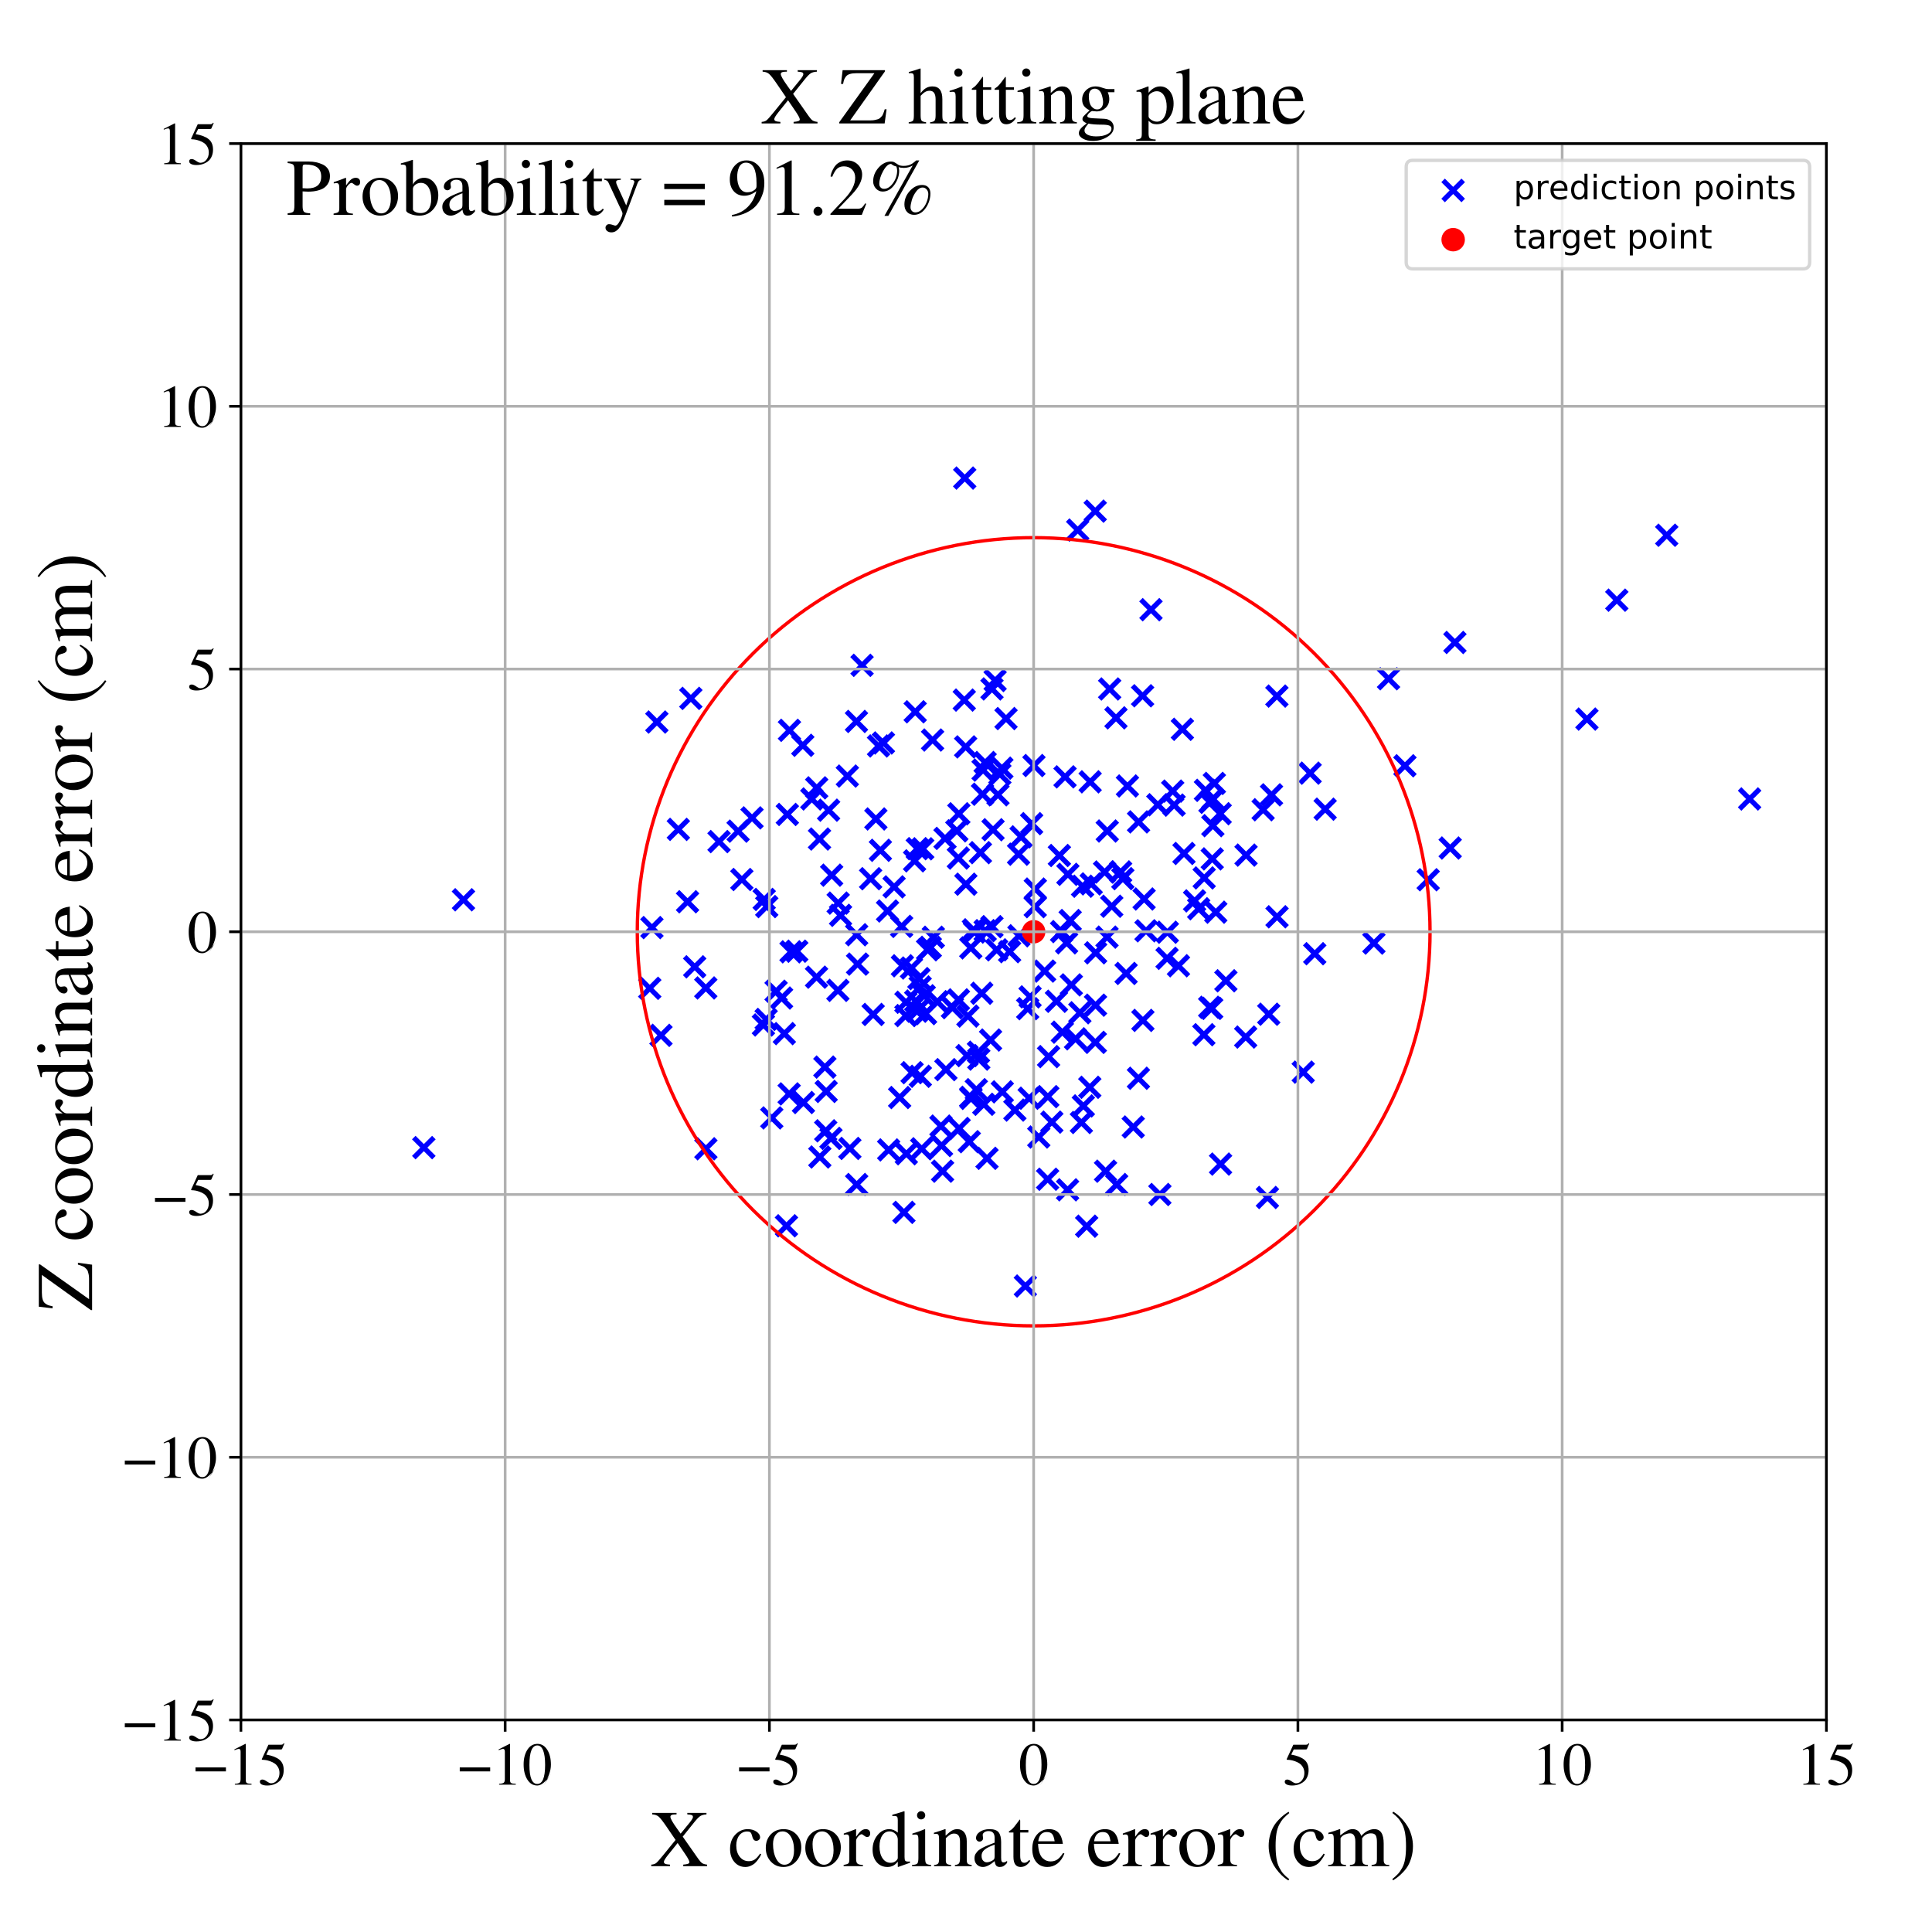 <?xml version="1.0" encoding="utf-8" standalone="no"?>
<!DOCTYPE svg PUBLIC "-//W3C//DTD SVG 1.1//EN"
  "http://www.w3.org/Graphics/SVG/1.1/DTD/svg11.dtd">
<!-- Created with matplotlib (https://matplotlib.org/) -->
<svg height="576pt" version="1.1" viewBox="0 0 576 576" width="576pt" xmlns="http://www.w3.org/2000/svg" xmlns:xlink="http://www.w3.org/1999/xlink">
 <defs>
  <style type="text/css">
*{stroke-linecap:butt;stroke-linejoin:round;}
  </style>
 </defs>
 <g id="figure_1">
  <g id="patch_1">
   <path d="M 0 576 
L 576 576 
L 576 0 
L 0 0 
z
" style="fill:#ffffff;"/>
  </g>
  <g id="axes_1">
   <g id="patch_2">
    <path d="M 71.822 512.784 
L 544.52 512.784 
L 544.52 42.802 
L 71.822 42.802 
z
" style="fill:#ffffff;"/>
   </g>
   <g id="PathCollection_1">
    <defs>
     <path d="M -3 3 
L 3 -3 
M -3 -3 
L 3 3 
" id="m63712571e3" style="stroke:#0000ff;stroke-width:1.5;"/>
    </defs>
    <g clip-path="url(#p74d99ff25a)">
     <use style="fill:#0000ff;stroke:#0000ff;stroke-width:1.5;" x="296.682" xlink:href="#m63712571e3" y="202.881"/>
     <use style="fill:#0000ff;stroke:#0000ff;stroke-width:1.5;" x="347.945" xlink:href="#m63712571e3" y="285.716"/>
     <use style="fill:#0000ff;stroke:#0000ff;stroke-width:1.5;" x="276.545" xlink:href="#m63712571e3" y="283.163"/>
     <use style="fill:#0000ff;stroke:#0000ff;stroke-width:1.5;" x="304.422" xlink:href="#m63712571e3" y="249.5"/>
     <use style="fill:#0000ff;stroke:#0000ff;stroke-width:1.5;" x="361.596" xlink:href="#m63712571e3" y="238.184"/>
     <use style="fill:#0000ff;stroke:#0000ff;stroke-width:1.5;" x="237.546" xlink:href="#m63712571e3" y="283.588"/>
     <use style="fill:#0000ff;stroke:#0000ff;stroke-width:1.5;" x="409.609" xlink:href="#m63712571e3" y="281.168"/>
     <use style="fill:#0000ff;stroke:#0000ff;stroke-width:1.5;" x="295.324" xlink:href="#m63712571e3" y="310.072"/>
     <use style="fill:#0000ff;stroke:#0000ff;stroke-width:1.5;" x="287.623" xlink:href="#m63712571e3" y="142.531"/>
     <use style="fill:#0000ff;stroke:#0000ff;stroke-width:1.5;" x="306.831" xlink:href="#m63712571e3" y="327.417"/>
     <use style="fill:#0000ff;stroke:#0000ff;stroke-width:1.5;" x="318.378" xlink:href="#m63712571e3" y="260.669"/>
     <use style="fill:#0000ff;stroke:#0000ff;stroke-width:1.5;" x="432.357" xlink:href="#m63712571e3" y="252.829"/>
     <use style="fill:#0000ff;stroke:#0000ff;stroke-width:1.5;" x="380.734" xlink:href="#m63712571e3" y="273.326"/>
     <use style="fill:#0000ff;stroke:#0000ff;stroke-width:1.5;" x="330.042" xlink:href="#m63712571e3" y="279.392"/>
     <use style="fill:#0000ff;stroke:#0000ff;stroke-width:1.5;" x="312.393" xlink:href="#m63712571e3" y="326.946"/>
     <use style="fill:#0000ff;stroke:#0000ff;stroke-width:1.5;" x="345.803" xlink:href="#m63712571e3" y="356.124"/>
     <use style="fill:#0000ff;stroke:#0000ff;stroke-width:1.5;" x="273.016" xlink:href="#m63712571e3" y="298.441"/>
     <use style="fill:#0000ff;stroke:#0000ff;stroke-width:1.5;" x="285.265" xlink:href="#m63712571e3" y="247.693"/>
     <use style="fill:#0000ff;stroke:#0000ff;stroke-width:1.5;" x="388.542" xlink:href="#m63712571e3" y="319.642"/>
     <use style="fill:#0000ff;stroke:#0000ff;stroke-width:1.5;" x="371.385" xlink:href="#m63712571e3" y="309.183"/>
     <use style="fill:#0000ff;stroke:#0000ff;stroke-width:1.5;" x="278.259" xlink:href="#m63712571e3" y="279.431"/>
     <use style="fill:#0000ff;stroke:#0000ff;stroke-width:1.5;" x="138.182" xlink:href="#m63712571e3" y="268.257"/>
     <use style="fill:#0000ff;stroke:#0000ff;stroke-width:1.5;" x="204.987" xlink:href="#m63712571e3" y="268.845"/>
     <use style="fill:#0000ff;stroke:#0000ff;stroke-width:1.5;" x="301.007" xlink:href="#m63712571e3" y="283.731"/>
     <use style="fill:#0000ff;stroke:#0000ff;stroke-width:1.5;" x="228.421" xlink:href="#m63712571e3" y="303.929"/>
     <use style="fill:#0000ff;stroke:#0000ff;stroke-width:1.5;" x="260.326" xlink:href="#m63712571e3" y="302.449"/>
     <use style="fill:#0000ff;stroke:#0000ff;stroke-width:1.5;" x="271.927" xlink:href="#m63712571e3" y="319.8"/>
     <use style="fill:#0000ff;stroke:#0000ff;stroke-width:1.5;" x="332.712" xlink:href="#m63712571e3" y="214.017"/>
     <use style="fill:#0000ff;stroke:#0000ff;stroke-width:1.5;" x="197.056" xlink:href="#m63712571e3" y="308.673"/>
     <use style="fill:#0000ff;stroke:#0000ff;stroke-width:1.5;" x="261.924" xlink:href="#m63712571e3" y="222.394"/>
     <use style="fill:#0000ff;stroke:#0000ff;stroke-width:1.5;" x="337.862" xlink:href="#m63712571e3" y="336.003"/>
     <use style="fill:#0000ff;stroke:#0000ff;stroke-width:1.5;" x="303.67" xlink:href="#m63712571e3" y="254.671"/>
     <use style="fill:#0000ff;stroke:#0000ff;stroke-width:1.5;" x="352.512" xlink:href="#m63712571e3" y="217.43"/>
     <use style="fill:#0000ff;stroke:#0000ff;stroke-width:1.5;" x="341.098" xlink:href="#m63712571e3" y="268.023"/>
     <use style="fill:#0000ff;stroke:#0000ff;stroke-width:1.5;" x="287.896" xlink:href="#m63712571e3" y="222.677"/>
     <use style="fill:#0000ff;stroke:#0000ff;stroke-width:1.5;" x="235.369" xlink:href="#m63712571e3" y="217.74"/>
     <use style="fill:#0000ff;stroke:#0000ff;stroke-width:1.5;" x="376.586" xlink:href="#m63712571e3" y="241.412"/>
     <use style="fill:#0000ff;stroke:#0000ff;stroke-width:1.5;" x="285.746" xlink:href="#m63712571e3" y="298.087"/>
     <use style="fill:#0000ff;stroke:#0000ff;stroke-width:1.5;" x="-1" xlink:href="#m63712571e3" y="232.612"/>
     <use style="fill:#0000ff;stroke:#0000ff;stroke-width:1.5;" x="-1" xlink:href="#m63712571e3" y="247.396"/>
     <use style="fill:#0000ff;stroke:#0000ff;stroke-width:1.5;" x="280.707" xlink:href="#m63712571e3" y="341.531"/>
     <use style="fill:#0000ff;stroke:#0000ff;stroke-width:1.5;" x="324.906" xlink:href="#m63712571e3" y="324.164"/>
     <use style="fill:#0000ff;stroke:#0000ff;stroke-width:1.5;" x="246.319" xlink:href="#m63712571e3" y="325.398"/>
     <use style="fill:#0000ff;stroke:#0000ff;stroke-width:1.5;" x="195.836" xlink:href="#m63712571e3" y="215.263"/>
     <use style="fill:#0000ff;stroke:#0000ff;stroke-width:1.5;" x="361.413" xlink:href="#m63712571e3" y="256.064"/>
     <use style="fill:#0000ff;stroke:#0000ff;stroke-width:1.5;" x="290.224" xlink:href="#m63712571e3" y="277.215"/>
     <use style="fill:#0000ff;stroke:#0000ff;stroke-width:1.5;" x="350.047" xlink:href="#m63712571e3" y="240.025"/>
     <use style="fill:#0000ff;stroke:#0000ff;stroke-width:1.5;" x="308.647" xlink:href="#m63712571e3" y="270.309"/>
     <use style="fill:#0000ff;stroke:#0000ff;stroke-width:1.5;" x="-1" xlink:href="#m63712571e3" y="212.372"/>
     <use style="fill:#0000ff;stroke:#0000ff;stroke-width:1.5;" x="-1" xlink:href="#m63712571e3" y="210.587"/>
     <use style="fill:#0000ff;stroke:#0000ff;stroke-width:1.5;" x="292.298" xlink:href="#m63712571e3" y="254.211"/>
     <use style="fill:#0000ff;stroke:#0000ff;stroke-width:1.5;" x="418.858" xlink:href="#m63712571e3" y="228.306"/>
     <use style="fill:#0000ff;stroke:#0000ff;stroke-width:1.5;" x="303.781" xlink:href="#m63712571e3" y="278.989"/>
     <use style="fill:#0000ff;stroke:#0000ff;stroke-width:1.5;" x="293.716" xlink:href="#m63712571e3" y="277.466"/>
     <use style="fill:#0000ff;stroke:#0000ff;stroke-width:1.5;" x="339.41" xlink:href="#m63712571e3" y="321.469"/>
     <use style="fill:#0000ff;stroke:#0000ff;stroke-width:1.5;" x="326.611" xlink:href="#m63712571e3" y="299.679"/>
     <use style="fill:#0000ff;stroke:#0000ff;stroke-width:1.5;" x="360.648" xlink:href="#m63712571e3" y="300.312"/>
     <use style="fill:#0000ff;stroke:#0000ff;stroke-width:1.5;" x="358.915" xlink:href="#m63712571e3" y="308.486"/>
     <use style="fill:#0000ff;stroke:#0000ff;stroke-width:1.5;" x="288.307" xlink:href="#m63712571e3" y="314.714"/>
     <use style="fill:#0000ff;stroke:#0000ff;stroke-width:1.5;" x="205.958" xlink:href="#m63712571e3" y="208.211"/>
     <use style="fill:#0000ff;stroke:#0000ff;stroke-width:1.5;" x="345.194" xlink:href="#m63712571e3" y="239.924"/>
     <use style="fill:#0000ff;stroke:#0000ff;stroke-width:1.5;" x="261.13" xlink:href="#m63712571e3" y="244.16"/>
     <use style="fill:#0000ff;stroke:#0000ff;stroke-width:1.5;" x="321.302" xlink:href="#m63712571e3" y="158.035"/>
     <use style="fill:#0000ff;stroke:#0000ff;stroke-width:1.5;" x="245.926" xlink:href="#m63712571e3" y="318.14"/>
     <use style="fill:#0000ff;stroke:#0000ff;stroke-width:1.5;" x="270.101" xlink:href="#m63712571e3" y="298.815"/>
     <use style="fill:#0000ff;stroke:#0000ff;stroke-width:1.5;" x="285.96" xlink:href="#m63712571e3" y="336.435"/>
     <use style="fill:#0000ff;stroke:#0000ff;stroke-width:1.5;" x="395.078" xlink:href="#m63712571e3" y="241.245"/>
     <use style="fill:#0000ff;stroke:#0000ff;stroke-width:1.5;" x="269.038" xlink:href="#m63712571e3" y="287.935"/>
     <use style="fill:#0000ff;stroke:#0000ff;stroke-width:1.5;" x="305.699" xlink:href="#m63712571e3" y="383.413"/>
     <use style="fill:#0000ff;stroke:#0000ff;stroke-width:1.5;" x="293.309" xlink:href="#m63712571e3" y="329.23"/>
     <use style="fill:#0000ff;stroke:#0000ff;stroke-width:1.5;" x="325.015" xlink:href="#m63712571e3" y="233.088"/>
     <use style="fill:#0000ff;stroke:#0000ff;stroke-width:1.5;" x="220.06" xlink:href="#m63712571e3" y="247.793"/>
     <use style="fill:#0000ff;stroke:#0000ff;stroke-width:1.5;" x="379.089" xlink:href="#m63712571e3" y="236.969"/>
     <use style="fill:#0000ff;stroke:#0000ff;stroke-width:1.5;" x="361.259" xlink:href="#m63712571e3" y="300.634"/>
     <use style="fill:#0000ff;stroke:#0000ff;stroke-width:1.5;" x="275.099" xlink:href="#m63712571e3" y="253.056"/>
     <use style="fill:#0000ff;stroke:#0000ff;stroke-width:1.5;" x="352.985" xlink:href="#m63712571e3" y="254.449"/>
     <use style="fill:#0000ff;stroke:#0000ff;stroke-width:1.5;" x="250.602" xlink:href="#m63712571e3" y="272.897"/>
     <use style="fill:#0000ff;stroke:#0000ff;stroke-width:1.5;" x="322.401" xlink:href="#m63712571e3" y="334.66"/>
     <use style="fill:#0000ff;stroke:#0000ff;stroke-width:1.5;" x="326.649" xlink:href="#m63712571e3" y="284.068"/>
     <use style="fill:#0000ff;stroke:#0000ff;stroke-width:1.5;" x="252.629" xlink:href="#m63712571e3" y="231.372"/>
     <use style="fill:#0000ff;stroke:#0000ff;stroke-width:1.5;" x="331.454" xlink:href="#m63712571e3" y="270.185"/>
     <use style="fill:#0000ff;stroke:#0000ff;stroke-width:1.5;" x="224.203" xlink:href="#m63712571e3" y="243.843"/>
     <use style="fill:#0000ff;stroke:#0000ff;stroke-width:1.5;" x="297.536" xlink:href="#m63712571e3" y="236.957"/>
     <use style="fill:#0000ff;stroke:#0000ff;stroke-width:1.5;" x="282.007" xlink:href="#m63712571e3" y="318.897"/>
     <use style="fill:#0000ff;stroke:#0000ff;stroke-width:1.5;" x="390.596" xlink:href="#m63712571e3" y="230.502"/>
     <use style="fill:#0000ff;stroke:#0000ff;stroke-width:1.5;" x="243.492" xlink:href="#m63712571e3" y="234.885"/>
     <use style="fill:#0000ff;stroke:#0000ff;stroke-width:1.5;" x="362.044" xlink:href="#m63712571e3" y="233.562"/>
     <use style="fill:#0000ff;stroke:#0000ff;stroke-width:1.5;" x="285.867" xlink:href="#m63712571e3" y="242.62"/>
     <use style="fill:#0000ff;stroke:#0000ff;stroke-width:1.5;" x="292.694" xlink:href="#m63712571e3" y="296.127"/>
     <use style="fill:#0000ff;stroke:#0000ff;stroke-width:1.5;" x="716.337" xlink:href="#m63712571e3" y="174.865"/>
     <use style="fill:#0000ff;stroke:#0000ff;stroke-width:1.5;" x="326.551" xlink:href="#m63712571e3" y="310.764"/>
     <use style="fill:#0000ff;stroke:#0000ff;stroke-width:1.5;" x="413.977" xlink:href="#m63712571e3" y="202.355"/>
     <use style="fill:#0000ff;stroke:#0000ff;stroke-width:1.5;" x="214.372" xlink:href="#m63712571e3" y="250.907"/>
     <use style="fill:#0000ff;stroke:#0000ff;stroke-width:1.5;" x="356.155" xlink:href="#m63712571e3" y="268.58"/>
     <use style="fill:#0000ff;stroke:#0000ff;stroke-width:1.5;" x="348.028" xlink:href="#m63712571e3" y="277.929"/>
     <use style="fill:#0000ff;stroke:#0000ff;stroke-width:1.5;" x="314.971" xlink:href="#m63712571e3" y="298.516"/>
     <use style="fill:#0000ff;stroke:#0000ff;stroke-width:1.5;" x="318.289" xlink:href="#m63712571e3" y="354.726"/>
     <use style="fill:#0000ff;stroke:#0000ff;stroke-width:1.5;" x="293.096" xlink:href="#m63712571e3" y="229.595"/>
     <use style="fill:#0000ff;stroke:#0000ff;stroke-width:1.5;" x="228.6" xlink:href="#m63712571e3" y="270.282"/>
     <use style="fill:#0000ff;stroke:#0000ff;stroke-width:1.5;" x="239.343" xlink:href="#m63712571e3" y="222.203"/>
     <use style="fill:#0000ff;stroke:#0000ff;stroke-width:1.5;" x="294.262" xlink:href="#m63712571e3" y="345.338"/>
     <use style="fill:#0000ff;stroke:#0000ff;stroke-width:1.5;" x="270.093" xlink:href="#m63712571e3" y="302.781"/>
     <use style="fill:#0000ff;stroke:#0000ff;stroke-width:1.5;" x="317.995" xlink:href="#m63712571e3" y="281.09"/>
     <use style="fill:#0000ff;stroke:#0000ff;stroke-width:1.5;" x="313.589" xlink:href="#m63712571e3" y="334.542"/>
     <use style="fill:#0000ff;stroke:#0000ff;stroke-width:1.5;" x="473.124" xlink:href="#m63712571e3" y="214.386"/>
     <use style="fill:#0000ff;stroke:#0000ff;stroke-width:1.5;" x="255.347" xlink:href="#m63712571e3" y="215.089"/>
     <use style="fill:#0000ff;stroke:#0000ff;stroke-width:1.5;" x="319.061" xlink:href="#m63712571e3" y="274.442"/>
     <use style="fill:#0000ff;stroke:#0000ff;stroke-width:1.5;" x="264.942" xlink:href="#m63712571e3" y="342.829"/>
     <use style="fill:#0000ff;stroke:#0000ff;stroke-width:1.5;" x="273.963" xlink:href="#m63712571e3" y="291.756"/>
     <use style="fill:#0000ff;stroke:#0000ff;stroke-width:1.5;" x="257.012" xlink:href="#m63712571e3" y="198.359"/>
     <use style="fill:#0000ff;stroke:#0000ff;stroke-width:1.5;" x="259.564" xlink:href="#m63712571e3" y="261.973"/>
     <use style="fill:#0000ff;stroke:#0000ff;stroke-width:1.5;" x="281.019" xlink:href="#m63712571e3" y="349.173"/>
     <use style="fill:#0000ff;stroke:#0000ff;stroke-width:1.5;" x="371.492" xlink:href="#m63712571e3" y="254.94"/>
     <use style="fill:#0000ff;stroke:#0000ff;stroke-width:1.5;" x="247.951" xlink:href="#m63712571e3" y="260.925"/>
     <use style="fill:#0000ff;stroke:#0000ff;stroke-width:1.5;" x="126.358" xlink:href="#m63712571e3" y="342.15"/>
     <use style="fill:#0000ff;stroke:#0000ff;stroke-width:1.5;" x="362.469" xlink:href="#m63712571e3" y="271.957"/>
     <use style="fill:#0000ff;stroke:#0000ff;stroke-width:1.5;" x="174.088" xlink:href="#m63712571e3" y="-1"/>
     <use style="fill:#0000ff;stroke:#0000ff;stroke-width:1.5;" x="125.061" xlink:href="#m63712571e3" y="-1"/>
     <use style="fill:#0000ff;stroke:#0000ff;stroke-width:1.5;" x="312.336" xlink:href="#m63712571e3" y="351.574"/>
     <use style="fill:#0000ff;stroke:#0000ff;stroke-width:1.5;" x="307.574" xlink:href="#m63712571e3" y="245.561"/>
     <use style="fill:#0000ff;stroke:#0000ff;stroke-width:1.5;" x="308.259" xlink:href="#m63712571e3" y="228.234"/>
     <use style="fill:#0000ff;stroke:#0000ff;stroke-width:1.5;" x="326.526" xlink:href="#m63712571e3" y="152.389"/>
     <use style="fill:#0000ff;stroke:#0000ff;stroke-width:1.5;" x="315.843" xlink:href="#m63712571e3" y="255.055"/>
     <use style="fill:#0000ff;stroke:#0000ff;stroke-width:1.5;" x="274.382" xlink:href="#m63712571e3" y="320.886"/>
     <use style="fill:#0000ff;stroke:#0000ff;stroke-width:1.5;" x="268.815" xlink:href="#m63712571e3" y="276.187"/>
     <use style="fill:#0000ff;stroke:#0000ff;stroke-width:1.5;" x="235.829" xlink:href="#m63712571e3" y="283.771"/>
     <use style="fill:#0000ff;stroke:#0000ff;stroke-width:1.5;" x="288.576" xlink:href="#m63712571e3" y="302.929"/>
     <use style="fill:#0000ff;stroke:#0000ff;stroke-width:1.5;" x="343.153" xlink:href="#m63712571e3" y="181.774"/>
     <use style="fill:#0000ff;stroke:#0000ff;stroke-width:1.5;" x="297.143" xlink:href="#m63712571e3" y="283.175"/>
     <use style="fill:#0000ff;stroke:#0000ff;stroke-width:1.5;" x="425.797" xlink:href="#m63712571e3" y="262.284"/>
     <use style="fill:#0000ff;stroke:#0000ff;stroke-width:1.5;" x="359.39" xlink:href="#m63712571e3" y="235.629"/>
     <use style="fill:#0000ff;stroke:#0000ff;stroke-width:1.5;" x="275.954" xlink:href="#m63712571e3" y="302.198"/>
     <use style="fill:#0000ff;stroke:#0000ff;stroke-width:1.5;" x="289.406" xlink:href="#m63712571e3" y="327.148"/>
     <use style="fill:#0000ff;stroke:#0000ff;stroke-width:1.5;" x="274.794" xlink:href="#m63712571e3" y="342.49"/>
     <use style="fill:#0000ff;stroke:#0000ff;stroke-width:1.5;" x="287.488" xlink:href="#m63712571e3" y="208.721"/>
     <use style="fill:#0000ff;stroke:#0000ff;stroke-width:1.5;" x="351.343" xlink:href="#m63712571e3" y="287.923"/>
     <use style="fill:#0000ff;stroke:#0000ff;stroke-width:1.5;" x="433.763" xlink:href="#m63712571e3" y="191.542"/>
     <use style="fill:#0000ff;stroke:#0000ff;stroke-width:1.5;" x="234.733" xlink:href="#m63712571e3" y="242.816"/>
     <use style="fill:#0000ff;stroke:#0000ff;stroke-width:1.5;" x="298.827" xlink:href="#m63712571e3" y="325.522"/>
     <use style="fill:#0000ff;stroke:#0000ff;stroke-width:1.5;" x="482.031" xlink:href="#m63712571e3" y="178.933"/>
     <use style="fill:#0000ff;stroke:#0000ff;stroke-width:1.5;" x="309.699" xlink:href="#m63712571e3" y="338.985"/>
     <use style="fill:#0000ff;stroke:#0000ff;stroke-width:1.5;" x="288.977" xlink:href="#m63712571e3" y="340.381"/>
     <use style="fill:#0000ff;stroke:#0000ff;stroke-width:1.5;" x="193.716" xlink:href="#m63712571e3" y="294.65"/>
     <use style="fill:#0000ff;stroke:#0000ff;stroke-width:1.5;" x="255.408" xlink:href="#m63712571e3" y="353.149"/>
     <use style="fill:#0000ff;stroke:#0000ff;stroke-width:1.5;" x="320.655" xlink:href="#m63712571e3" y="309.709"/>
     <use style="fill:#0000ff;stroke:#0000ff;stroke-width:1.5;" x="239.54" xlink:href="#m63712571e3" y="328.702"/>
     <use style="fill:#0000ff;stroke:#0000ff;stroke-width:1.5;" x="289.427" xlink:href="#m63712571e3" y="282.6"/>
     <use style="fill:#0000ff;stroke:#0000ff;stroke-width:1.5;" x="272.854" xlink:href="#m63712571e3" y="212.211"/>
     <use style="fill:#0000ff;stroke:#0000ff;stroke-width:1.5;" x="496.917" xlink:href="#m63712571e3" y="159.573"/>
     <use style="fill:#0000ff;stroke:#0000ff;stroke-width:1.5;" x="287.961" xlink:href="#m63712571e3" y="263.615"/>
     <use style="fill:#0000ff;stroke:#0000ff;stroke-width:1.5;" x="291.078" xlink:href="#m63712571e3" y="324.869"/>
     <use style="fill:#0000ff;stroke:#0000ff;stroke-width:1.5;" x="210.424" xlink:href="#m63712571e3" y="294.543"/>
     <use style="fill:#0000ff;stroke:#0000ff;stroke-width:1.5;" x="365.481" xlink:href="#m63712571e3" y="292.405"/>
     <use style="fill:#0000ff;stroke:#0000ff;stroke-width:1.5;" x="332.918" xlink:href="#m63712571e3" y="353.15"/>
     <use style="fill:#0000ff;stroke:#0000ff;stroke-width:1.5;" x="278.041" xlink:href="#m63712571e3" y="220.629"/>
     <use style="fill:#0000ff;stroke:#0000ff;stroke-width:1.5;" x="295.738" xlink:href="#m63712571e3" y="276.27"/>
     <use style="fill:#0000ff;stroke:#0000ff;stroke-width:1.5;" x="246.176" xlink:href="#m63712571e3" y="337.138"/>
     <use style="fill:#0000ff;stroke:#0000ff;stroke-width:1.5;" x="242.033" xlink:href="#m63712571e3" y="238.197"/>
     <use style="fill:#0000ff;stroke:#0000ff;stroke-width:1.5;" x="231.382" xlink:href="#m63712571e3" y="295.517"/>
     <use style="fill:#0000ff;stroke:#0000ff;stroke-width:1.5;" x="298.098" xlink:href="#m63712571e3" y="230.811"/>
     <use style="fill:#0000ff;stroke:#0000ff;stroke-width:1.5;" x="296.065" xlink:href="#m63712571e3" y="247.373"/>
     <use style="fill:#0000ff;stroke:#0000ff;stroke-width:1.5;" x="247.039" xlink:href="#m63712571e3" y="241.542"/>
     <use style="fill:#0000ff;stroke:#0000ff;stroke-width:1.5;" x="359.014" xlink:href="#m63712571e3" y="261.738"/>
     <use style="fill:#0000ff;stroke:#0000ff;stroke-width:1.5;" x="227.835" xlink:href="#m63712571e3" y="268.159"/>
     <use style="fill:#0000ff;stroke:#0000ff;stroke-width:1.5;" x="322.986" xlink:href="#m63712571e3" y="329.711"/>
     <use style="fill:#0000ff;stroke:#0000ff;stroke-width:1.5;" x="270.213" xlink:href="#m63712571e3" y="343.974"/>
     <use style="fill:#0000ff;stroke:#0000ff;stroke-width:1.5;" x="316.501" xlink:href="#m63712571e3" y="277.746"/>
     <use style="fill:#0000ff;stroke:#0000ff;stroke-width:1.5;" x="289.499" xlink:href="#m63712571e3" y="327.469"/>
     <use style="fill:#0000ff;stroke:#0000ff;stroke-width:1.5;" x="253.372" xlink:href="#m63712571e3" y="342.391"/>
     <use style="fill:#0000ff;stroke:#0000ff;stroke-width:1.5;" x="307.102" xlink:href="#m63712571e3" y="297.203"/>
     <use style="fill:#0000ff;stroke:#0000ff;stroke-width:1.5;" x="312.619" xlink:href="#m63712571e3" y="315.013"/>
     <use style="fill:#0000ff;stroke:#0000ff;stroke-width:1.5;" x="280.52" xlink:href="#m63712571e3" y="335.728"/>
     <use style="fill:#0000ff;stroke:#0000ff;stroke-width:1.5;" x="273.373" xlink:href="#m63712571e3" y="301.475"/>
     <use style="fill:#0000ff;stroke:#0000ff;stroke-width:1.5;" x="298.7" xlink:href="#m63712571e3" y="229.013"/>
     <use style="fill:#0000ff;stroke:#0000ff;stroke-width:1.5;" x="290.531" xlink:href="#m63712571e3" y="277.882"/>
     <use style="fill:#0000ff;stroke:#0000ff;stroke-width:1.5;" x="255.677" xlink:href="#m63712571e3" y="287.435"/>
     <use style="fill:#0000ff;stroke:#0000ff;stroke-width:1.5;" x="227.602" xlink:href="#m63712571e3" y="305.582"/>
     <use style="fill:#0000ff;stroke:#0000ff;stroke-width:1.5;" x="273.481" xlink:href="#m63712571e3" y="253.02"/>
     <use style="fill:#0000ff;stroke:#0000ff;stroke-width:1.5;" x="299.934" xlink:href="#m63712571e3" y="214.23"/>
     <use style="fill:#0000ff;stroke:#0000ff;stroke-width:1.5;" x="275.547" xlink:href="#m63712571e3" y="296.877"/>
     <use style="fill:#0000ff;stroke:#0000ff;stroke-width:1.5;" x="380.69" xlink:href="#m63712571e3" y="207.528"/>
     <use style="fill:#0000ff;stroke:#0000ff;stroke-width:1.5;" x="274.337" xlink:href="#m63712571e3" y="294.243"/>
     <use style="fill:#0000ff;stroke:#0000ff;stroke-width:1.5;" x="321.943" xlink:href="#m63712571e3" y="301.943"/>
     <use style="fill:#0000ff;stroke:#0000ff;stroke-width:1.5;" x="210.452" xlink:href="#m63712571e3" y="342.488"/>
     <use style="fill:#0000ff;stroke:#0000ff;stroke-width:1.5;" x="317.527" xlink:href="#m63712571e3" y="231.61"/>
     <use style="fill:#0000ff;stroke:#0000ff;stroke-width:1.5;" x="247.742" xlink:href="#m63712571e3" y="339.393"/>
     <use style="fill:#0000ff;stroke:#0000ff;stroke-width:1.5;" x="339.449" xlink:href="#m63712571e3" y="245.036"/>
     <use style="fill:#0000ff;stroke:#0000ff;stroke-width:1.5;" x="349.624" xlink:href="#m63712571e3" y="235.861"/>
     <use style="fill:#0000ff;stroke:#0000ff;stroke-width:1.5;" x="235.276" xlink:href="#m63712571e3" y="326.129"/>
     <use style="fill:#0000ff;stroke:#0000ff;stroke-width:1.5;" x="283.953" xlink:href="#m63712571e3" y="300.42"/>
     <use style="fill:#0000ff;stroke:#0000ff;stroke-width:1.5;" x="281.751" xlink:href="#m63712571e3" y="249.957"/>
     <use style="fill:#0000ff;stroke:#0000ff;stroke-width:1.5;" x="264.611" xlink:href="#m63712571e3" y="271.602"/>
     <use style="fill:#0000ff;stroke:#0000ff;stroke-width:1.5;" x="391.977" xlink:href="#m63712571e3" y="284.334"/>
     <use style="fill:#0000ff;stroke:#0000ff;stroke-width:1.5;" x="293.702" xlink:href="#m63712571e3" y="227.335"/>
     <use style="fill:#0000ff;stroke:#0000ff;stroke-width:1.5;" x="302.577" xlink:href="#m63712571e3" y="330.956"/>
     <use style="fill:#0000ff;stroke:#0000ff;stroke-width:1.5;" x="334.107" xlink:href="#m63712571e3" y="259.952"/>
     <use style="fill:#0000ff;stroke:#0000ff;stroke-width:1.5;" x="357.372" xlink:href="#m63712571e3" y="270.927"/>
     <use style="fill:#0000ff;stroke:#0000ff;stroke-width:1.5;" x="319.405" xlink:href="#m63712571e3" y="293.632"/>
     <use style="fill:#0000ff;stroke:#0000ff;stroke-width:1.5;" x="291.715" xlink:href="#m63712571e3" y="313.705"/>
     <use style="fill:#0000ff;stroke:#0000ff;stroke-width:1.5;" x="266.57" xlink:href="#m63712571e3" y="264.407"/>
     <use style="fill:#0000ff;stroke:#0000ff;stroke-width:1.5;" x="262.477" xlink:href="#m63712571e3" y="253.507"/>
     <use style="fill:#0000ff;stroke:#0000ff;stroke-width:1.5;" x="271.738" xlink:href="#m63712571e3" y="288.602"/>
     <use style="fill:#0000ff;stroke:#0000ff;stroke-width:1.5;" x="291.811" xlink:href="#m63712571e3" y="315.76"/>
     <use style="fill:#0000ff;stroke:#0000ff;stroke-width:1.5;" x="269.494" xlink:href="#m63712571e3" y="361.452"/>
     <use style="fill:#0000ff;stroke:#0000ff;stroke-width:1.5;" x="325.334" xlink:href="#m63712571e3" y="263.519"/>
     <use style="fill:#0000ff;stroke:#0000ff;stroke-width:1.5;" x="244.42" xlink:href="#m63712571e3" y="344.942"/>
     <use style="fill:#0000ff;stroke:#0000ff;stroke-width:1.5;" x="202.241" xlink:href="#m63712571e3" y="247.267"/>
     <use style="fill:#0000ff;stroke:#0000ff;stroke-width:1.5;" x="50.587" xlink:href="#m63712571e3" y="215.114"/>
     <use style="fill:#0000ff;stroke:#0000ff;stroke-width:1.5;" x="340.651" xlink:href="#m63712571e3" y="207.438"/>
     <use style="fill:#0000ff;stroke:#0000ff;stroke-width:1.5;" x="329.607" xlink:href="#m63712571e3" y="349.173"/>
     <use style="fill:#0000ff;stroke:#0000ff;stroke-width:1.5;" x="194.365" xlink:href="#m63712571e3" y="276.548"/>
     <use style="fill:#0000ff;stroke:#0000ff;stroke-width:1.5;" x="255.409" xlink:href="#m63712571e3" y="278.682"/>
     <use style="fill:#0000ff;stroke:#0000ff;stroke-width:1.5;" x="292.92" xlink:href="#m63712571e3" y="236.791"/>
     <use style="fill:#0000ff;stroke:#0000ff;stroke-width:1.5;" x="277.352" xlink:href="#m63712571e3" y="282.437"/>
     <use style="fill:#0000ff;stroke:#0000ff;stroke-width:1.5;" x="249.807" xlink:href="#m63712571e3" y="295.269"/>
     <use style="fill:#0000ff;stroke:#0000ff;stroke-width:1.5;" x="330.836" xlink:href="#m63712571e3" y="205.41"/>
     <use style="fill:#0000ff;stroke:#0000ff;stroke-width:1.5;" x="363.779" xlink:href="#m63712571e3" y="242.597"/>
     <use style="fill:#0000ff;stroke:#0000ff;stroke-width:1.5;" x="334.754" xlink:href="#m63712571e3" y="261.951"/>
     <use style="fill:#0000ff;stroke:#0000ff;stroke-width:1.5;" x="272.672" xlink:href="#m63712571e3" y="256.643"/>
     <use style="fill:#0000ff;stroke:#0000ff;stroke-width:1.5;" x="311.446" xlink:href="#m63712571e3" y="289.518"/>
     <use style="fill:#0000ff;stroke:#0000ff;stroke-width:1.5;" x="341.67" xlink:href="#m63712571e3" y="277.505"/>
     <use style="fill:#0000ff;stroke:#0000ff;stroke-width:1.5;" x="308.667" xlink:href="#m63712571e3" y="265.063"/>
     <use style="fill:#0000ff;stroke:#0000ff;stroke-width:1.5;" x="361.598" xlink:href="#m63712571e3" y="246.16"/>
     <use style="fill:#0000ff;stroke:#0000ff;stroke-width:1.5;" x="340.74" xlink:href="#m63712571e3" y="304.218"/>
     <use style="fill:#0000ff;stroke:#0000ff;stroke-width:1.5;" x="336.13" xlink:href="#m63712571e3" y="234.328"/>
     <use style="fill:#0000ff;stroke:#0000ff;stroke-width:1.5;" x="285.719" xlink:href="#m63712571e3" y="255.817"/>
     <use style="fill:#0000ff;stroke:#0000ff;stroke-width:1.5;" x="316.72" xlink:href="#m63712571e3" y="307.73"/>
     <use style="fill:#0000ff;stroke:#0000ff;stroke-width:1.5;" x="268.219" xlink:href="#m63712571e3" y="327.214"/>
     <use style="fill:#0000ff;stroke:#0000ff;stroke-width:1.5;" x="263.377" xlink:href="#m63712571e3" y="221.503"/>
     <use style="fill:#0000ff;stroke:#0000ff;stroke-width:1.5;" x="207.114" xlink:href="#m63712571e3" y="288.243"/>
     <use style="fill:#0000ff;stroke:#0000ff;stroke-width:1.5;" x="244.325" xlink:href="#m63712571e3" y="250.148"/>
     <use style="fill:#0000ff;stroke:#0000ff;stroke-width:1.5;" x="329.316" xlink:href="#m63712571e3" y="259.972"/>
     <use style="fill:#0000ff;stroke:#0000ff;stroke-width:1.5;" x="363.895" xlink:href="#m63712571e3" y="347.056"/>
     <use style="fill:#0000ff;stroke:#0000ff;stroke-width:1.5;" x="377.865" xlink:href="#m63712571e3" y="357.012"/>
     <use style="fill:#0000ff;stroke:#0000ff;stroke-width:1.5;" x="330.115" xlink:href="#m63712571e3" y="247.755"/>
     <use style="fill:#0000ff;stroke:#0000ff;stroke-width:1.5;" x="306.396" xlink:href="#m63712571e3" y="300.724"/>
     <use style="fill:#0000ff;stroke:#0000ff;stroke-width:1.5;" x="243.44" xlink:href="#m63712571e3" y="291.329"/>
     <use style="fill:#0000ff;stroke:#0000ff;stroke-width:1.5;" x="230.097" xlink:href="#m63712571e3" y="333.291"/>
     <use style="fill:#0000ff;stroke:#0000ff;stroke-width:1.5;" x="233.013" xlink:href="#m63712571e3" y="297.555"/>
     <use style="fill:#0000ff;stroke:#0000ff;stroke-width:1.5;" x="378.261" xlink:href="#m63712571e3" y="302.372"/>
     <use style="fill:#0000ff;stroke:#0000ff;stroke-width:1.5;" x="233.841" xlink:href="#m63712571e3" y="308.154"/>
     <use style="fill:#0000ff;stroke:#0000ff;stroke-width:1.5;" x="631.549" xlink:href="#m63712571e3" y="151.483"/>
     <use style="fill:#0000ff;stroke:#0000ff;stroke-width:1.5;" x="295.747" xlink:href="#m63712571e3" y="205.394"/>
     <use style="fill:#0000ff;stroke:#0000ff;stroke-width:1.5;" x="234.475" xlink:href="#m63712571e3" y="365.456"/>
     <use style="fill:#0000ff;stroke:#0000ff;stroke-width:1.5;" x="279.451" xlink:href="#m63712571e3" y="298.639"/>
     <use style="fill:#0000ff;stroke:#0000ff;stroke-width:1.5;" x="249.89" xlink:href="#m63712571e3" y="269.248"/>
     <use style="fill:#0000ff;stroke:#0000ff;stroke-width:1.5;" x="221.173" xlink:href="#m63712571e3" y="262.211"/>
     <use style="fill:#0000ff;stroke:#0000ff;stroke-width:1.5;" x="323.976" xlink:href="#m63712571e3" y="365.576"/>
     <use style="fill:#0000ff;stroke:#0000ff;stroke-width:1.5;" x="335.732" xlink:href="#m63712571e3" y="290.219"/>
     <use style="fill:#0000ff;stroke:#0000ff;stroke-width:1.5;" x="360.726" xlink:href="#m63712571e3" y="239.208"/>
     <use style="fill:#0000ff;stroke:#0000ff;stroke-width:1.5;" x="521.63" xlink:href="#m63712571e3" y="238.199"/>
     <use style="fill:#0000ff;stroke:#0000ff;stroke-width:1.5;" x="322.759" xlink:href="#m63712571e3" y="264.219"/>
    </g>
   </g>
   <g id="PathCollection_2">
    <defs>
     <path d="M 0 3 
C 0.796 3 1.559 2.684 2.121 2.121 
C 2.684 1.559 3 0.796 3 0 
C 3 -0.796 2.684 -1.559 2.121 -2.121 
C 1.559 -2.684 0.796 -3 0 -3 
C -0.796 -3 -1.559 -2.684 -2.121 -2.121 
C -2.684 -1.559 -3 -0.796 -3 0 
C -3 0.796 -2.684 1.559 -2.121 2.121 
C -1.559 2.684 -0.796 3 0 3 
z
" id="me16638eb51" style="stroke:#ff0000;"/>
    </defs>
    <g clip-path="url(#p74d99ff25a)">
     <use style="fill:#ff0000;stroke:#ff0000;" x="308.171" xlink:href="#me16638eb51" y="277.793"/>
    </g>
   </g>
   <g id="patch_3">
    <path clip-path="url(#p74d99ff25a)" d="M 308.171 395.288 
C 339.511 395.288 369.572 382.908 391.733 360.875 
C 413.894 338.841 426.346 308.953 426.346 277.793 
C 426.346 246.633 413.894 216.745 391.733 194.711 
C 369.572 172.677 339.511 160.297 308.171 160.297 
C 276.831 160.297 246.77 172.677 224.609 194.711 
C 202.448 216.745 189.997 246.633 189.997 277.793 
C 189.997 308.953 202.448 338.841 224.609 360.875 
C 246.77 382.908 276.831 395.288 308.171 395.288 
z
" style="fill:none;stroke:#ff0000;stroke-linejoin:miter;"/>
   </g>
   <g id="matplotlib.axis_1">
    <g id="xtick_1">
     <g id="line2d_1">
      <path clip-path="url(#p74d99ff25a)" d="M 71.822 512.784 
L 71.822 42.802 
" style="fill:none;stroke:#b0b0b0;stroke-linecap:square;stroke-width:0.8;"/>
     </g>
     <g id="line2d_2">
      <defs>
       <path d="M 0 0 
L 0 3.5 
" id="m65eca521ab" style="stroke:#000000;stroke-width:0.8;"/>
      </defs>
      <g>
       <use style="stroke:#000000;stroke-width:0.8;" x="71.822" xlink:href="#m65eca521ab" y="512.784"/>
      </g>
     </g>
     <g id="text_1">
      <!-- −15 -->
      <defs>
       <path d="M 3 22 
L 3 28.594 
L 53.406 28.594 
L 53.406 22 
z
" id="FreeSerif-8722"/>
       <path d="M 18.297 59.297 
Q 16.5 59.297 11.094 57.094 
L 11.094 58.5 
L 29.094 67.594 
L 29.906 67.406 
L 29.906 7.406 
Q 29.906 3.797 31.703 2.688 
Q 33.5 1.594 39.406 1.5 
L 39.406 0 
L 11.797 0 
L 11.797 1.5 
Q 17.406 1.703 19.344 3.141 
Q 21.297 4.594 21.297 9.297 
L 21.297 54.594 
Q 21.297 59.297 18.297 59.297 
z
" id="FreeSerif-49"/>
       <path d="M 35.703 19.406 
Q 35.703 24.703 33.344 28.797 
Q 31 32.906 27.641 35.156 
Q 24.297 37.406 20.141 38.844 
Q 16 40.297 12.953 40.75 
Q 9.906 41.203 7.594 41.203 
Q 6.406 41.203 6.406 42 
Q 6.406 42.297 6.5 42.5 
L 17.406 66.203 
L 38.297 66.203 
Q 39.906 66.203 40.844 66.703 
Q 41.797 67.203 42.906 68.797 
L 43.797 68.094 
L 40 59.203 
Q 39.594 58.297 37.703 58.297 
L 18.094 58.297 
L 13.906 49.797 
Q 28.5 47.203 35.594 41.344 
Q 42.703 35.5 42.703 24.203 
Q 42.703 18.297 40.844 13.688 
Q 39 9.094 36.141 6.297 
Q 33.297 3.5 29.547 1.703 
Q 25.797 -0.094 22.344 -0.75 
Q 18.906 -1.406 15.406 -1.406 
Q 9.797 -1.406 6.5 0.25 
Q 3.203 1.906 3.203 4.797 
Q 3.203 8.5 7.5 8.5 
Q 10.297 8.5 14.75 5.391 
Q 19.203 2.297 21.797 2.297 
Q 27.703 2.297 31.703 7.25 
Q 35.703 12.203 35.703 19.406 
z
" id="FreeSerif-53"/>
      </defs>
      <g transform="translate(57.746 532.077)scale(0.18 -0.18)">
       <use xlink:href="#FreeSerif-8722"/>
       <use x="56.4" xlink:href="#FreeSerif-49"/>
       <use x="106.4" xlink:href="#FreeSerif-53"/>
      </g>
     </g>
    </g>
    <g id="xtick_2">
     <g id="line2d_3">
      <path clip-path="url(#p74d99ff25a)" d="M 150.605 512.784 
L 150.605 42.802 
" style="fill:none;stroke:#b0b0b0;stroke-linecap:square;stroke-width:0.8;"/>
     </g>
     <g id="line2d_4">
      <g>
       <use style="stroke:#000000;stroke-width:0.8;" x="150.605" xlink:href="#m65eca521ab" y="512.784"/>
      </g>
     </g>
     <g id="text_2">
      <!-- −10 -->
      <defs>
       <path d="M 47.594 17.797 
Q 35.203 -1.406 25 -1.406 
Q 14.797 -1.406 8.594 8.391 
Q 2.406 18.203 2.406 33.594 
Q 2.406 48.094 8.594 57.844 
Q 14.797 67.594 25.406 67.594 
Q 35.203 67.594 41.391 58 
Q 47.594 48.406 47.594 33 
Q 47.594 17.797 35.203 -1.406 
z
M 25.094 65 
Q 12 65 12 32.703 
Q 12 1.203 25 1.203 
Q 38 1.203 38 32.797 
Q 38 48.5 34.703 56.75 
Q 31.406 65 25.094 65 
z
" id="FreeSerif-48"/>
      </defs>
      <g transform="translate(136.529 532.077)scale(0.18 -0.18)">
       <use xlink:href="#FreeSerif-8722"/>
       <use x="56.4" xlink:href="#FreeSerif-49"/>
       <use x="106.4" xlink:href="#FreeSerif-48"/>
      </g>
     </g>
    </g>
    <g id="xtick_3">
     <g id="line2d_5">
      <path clip-path="url(#p74d99ff25a)" d="M 229.388 512.784 
L 229.388 42.802 
" style="fill:none;stroke:#b0b0b0;stroke-linecap:square;stroke-width:0.8;"/>
     </g>
     <g id="line2d_6">
      <g>
       <use style="stroke:#000000;stroke-width:0.8;" x="229.388" xlink:href="#m65eca521ab" y="512.784"/>
      </g>
     </g>
     <g id="text_3">
      <!-- −5 -->
      <g transform="translate(219.812 532.077)scale(0.18 -0.18)">
       <use xlink:href="#FreeSerif-8722"/>
       <use x="56.4" xlink:href="#FreeSerif-53"/>
      </g>
     </g>
    </g>
    <g id="xtick_4">
     <g id="line2d_7">
      <path clip-path="url(#p74d99ff25a)" d="M 308.171 512.784 
L 308.171 42.802 
" style="fill:none;stroke:#b0b0b0;stroke-linecap:square;stroke-width:0.8;"/>
     </g>
     <g id="line2d_8">
      <g>
       <use style="stroke:#000000;stroke-width:0.8;" x="308.171" xlink:href="#m65eca521ab" y="512.784"/>
      </g>
     </g>
     <g id="text_4">
      <!-- 0 -->
      <g transform="translate(303.671 532.077)scale(0.18 -0.18)">
       <use xlink:href="#FreeSerif-48"/>
      </g>
     </g>
    </g>
    <g id="xtick_5">
     <g id="line2d_9">
      <path clip-path="url(#p74d99ff25a)" d="M 386.954 512.784 
L 386.954 42.802 
" style="fill:none;stroke:#b0b0b0;stroke-linecap:square;stroke-width:0.8;"/>
     </g>
     <g id="line2d_10">
      <g>
       <use style="stroke:#000000;stroke-width:0.8;" x="386.954" xlink:href="#m65eca521ab" y="512.784"/>
      </g>
     </g>
     <g id="text_5">
      <!-- 5 -->
      <g transform="translate(382.454 532.077)scale(0.18 -0.18)">
       <use xlink:href="#FreeSerif-53"/>
      </g>
     </g>
    </g>
    <g id="xtick_6">
     <g id="line2d_11">
      <path clip-path="url(#p74d99ff25a)" d="M 465.737 512.784 
L 465.737 42.802 
" style="fill:none;stroke:#b0b0b0;stroke-linecap:square;stroke-width:0.8;"/>
     </g>
     <g id="line2d_12">
      <g>
       <use style="stroke:#000000;stroke-width:0.8;" x="465.737" xlink:href="#m65eca521ab" y="512.784"/>
      </g>
     </g>
     <g id="text_6">
      <!-- 10 -->
      <g transform="translate(456.737 532.077)scale(0.18 -0.18)">
       <use xlink:href="#FreeSerif-49"/>
       <use x="50" xlink:href="#FreeSerif-48"/>
      </g>
     </g>
    </g>
    <g id="xtick_7">
     <g id="line2d_13">
      <path clip-path="url(#p74d99ff25a)" d="M 544.52 512.784 
L 544.52 42.802 
" style="fill:none;stroke:#b0b0b0;stroke-linecap:square;stroke-width:0.8;"/>
     </g>
     <g id="line2d_14">
      <g>
       <use style="stroke:#000000;stroke-width:0.8;" x="544.52" xlink:href="#m65eca521ab" y="512.784"/>
      </g>
     </g>
     <g id="text_7">
      <!-- 15 -->
      <g transform="translate(535.52 532.077)scale(0.18 -0.18)">
       <use xlink:href="#FreeSerif-49"/>
       <use x="50" xlink:href="#FreeSerif-53"/>
      </g>
     </g>
    </g>
    <g id="text_8">
     <!-- X coordinate error (cm) -->
     <defs>
      <path d="M 69.594 66.203 
L 69.594 64.297 
Q 64.703 64 62.047 62.344 
Q 59.406 60.703 54.703 54.906 
L 40.094 36.703 
L 59.297 9.297 
Q 62.297 5 64.297 3.703 
Q 66.297 2.406 70.406 1.906 
L 70.406 0 
L 40.703 0 
L 40.703 1.906 
Q 44.797 2.297 46.594 2.938 
Q 48.406 3.594 48.406 5 
Q 48.406 7.203 43.297 14.797 
L 33.797 28.797 
L 21.906 14 
Q 16.703 7.5 16.703 5.406 
Q 16.703 3.703 18.297 2.953 
Q 19.906 2.203 24.297 1.906 
L 24.297 0 
L 1 0 
L 1 1.906 
Q 4.906 2.203 7 3.797 
Q 9.094 5.406 15.5 13.297 
L 31.203 32.594 
L 20.297 48.594 
Q 13.297 58.906 10.25 61.5 
Q 7.203 64.094 2.203 64.297 
L 2.203 66.203 
L 32.406 66.203 
L 32.406 64.297 
L 29.594 64.203 
Q 24.797 64.094 24.797 61.297 
Q 24.797 58.094 33.297 46.297 
L 37.5 40.406 
L 48.797 54.203 
Q 52.797 59.203 52.797 61.094 
Q 52.797 62.797 51.344 63.438 
Q 49.906 64.094 45.797 64.297 
L 45.797 66.203 
z
" id="FreeSerif-88"/>
      <path id="FreeSerif-32"/>
      <path d="M 2.5 21.297 
Q 2.5 32.406 9.047 39.203 
Q 15.594 46 24.406 46 
Q 30.703 46 35.25 42.953 
Q 39.797 39.906 39.797 35.703 
Q 39.797 34 38.391 32.75 
Q 37 31.5 35 31.5 
Q 31.594 31.5 30.297 36.094 
L 29.703 38.297 
Q 28.906 41.094 27.703 42.094 
Q 26.5 43.094 23.797 43.094 
Q 17.703 43.094 13.953 38.25 
Q 10.203 33.406 10.203 25.703 
Q 10.203 17.094 14.547 11.641 
Q 18.906 6.203 25.703 6.203 
Q 30 6.203 33.094 8.25 
Q 36.203 10.297 39.797 15.594 
L 41.203 14.703 
Q 40.203 12.703 39.453 11.391 
Q 38.703 10.094 36.75 7.5 
Q 34.797 4.906 32.891 3.297 
Q 31 1.703 27.891 0.344 
Q 24.797 -1 21.5 -1 
Q 13.203 -1 7.844 5.25 
Q 2.5 11.5 2.5 21.297 
z
" id="FreeSerif-99"/>
      <path d="M 24.594 46 
Q 34.203 46 40.391 39.594 
Q 46.594 33.203 46.594 23.406 
Q 46.594 13 40.188 6 
Q 33.797 -1 24.391 -1 
Q 15 -1 8.75 5.75 
Q 2.5 12.5 2.5 22.594 
Q 2.5 32.906 8.641 39.453 
Q 14.797 46 24.594 46 
z
M 11.5 27.5 
Q 11.5 16.797 15.391 9.297 
Q 19.297 1.797 25.594 1.797 
Q 31.203 1.797 34.391 6.594 
Q 37.594 11.406 37.594 19.906 
Q 37.594 30.203 33.594 36.703 
Q 29.594 43.203 23.297 43.203 
Q 18 43.203 14.75 38.891 
Q 11.5 34.594 11.5 27.5 
z
" id="FreeSerif-111"/>
      <path d="M 30.094 36.203 
Q 28.594 36.203 26.391 37.953 
Q 24.203 39.703 23.5 39.703 
Q 21.5 39.703 19 36.797 
Q 16.5 33.906 16.5 31.5 
L 16.5 9 
Q 16.5 4.703 18.203 3.203 
Q 19.906 1.703 25 1.5 
L 25 0 
L 1 0 
L 1 1.5 
Q 5.797 2.406 6.938 3.5 
Q 8.094 4.594 8.094 8.406 
L 8.094 33.406 
Q 8.094 36.703 7.344 38.047 
Q 6.594 39.406 4.703 39.406 
Q 3.094 39.406 1.203 39 
L 1.203 40.594 
Q 9.203 43.203 16 46 
L 16.5 45.797 
L 16.5 36.594 
Q 20.203 41.906 22.797 43.953 
Q 25.406 46 28.5 46 
Q 31.094 46 32.547 44.594 
Q 34 43.203 34 40.703 
Q 34 38.594 32.953 37.391 
Q 31.906 36.203 30.094 36.203 
z
" id="FreeSerif-114"/>
      <path d="M 34.203 -1 
L 33.797 -0.703 
L 33.797 5.703 
Q 29 -1 21 -1 
Q 12.703 -1 7.594 4.953 
Q 2.5 10.906 2.5 20.5 
Q 2.5 31.094 8.594 38.547 
Q 14.703 46 23.297 46 
Q 28.703 46 33.797 41.703 
L 33.797 57.297 
Q 33.797 60.406 32.891 61.406 
Q 32 62.406 29.203 62.406 
Q 27.797 62.406 27 62.297 
L 27 63.906 
Q 36.094 66.297 41.703 68.297 
L 42.203 68.094 
L 42.203 11.406 
Q 42.203 7.906 43.047 6.797 
Q 43.906 5.703 46.594 5.703 
Q 47.094 5.703 48.906 5.797 
L 48.906 4.203 
z
M 24.906 4.203 
Q 28.703 4.203 31.25 6.344 
Q 33.797 8.5 33.797 10.203 
L 33.797 33.203 
Q 33.797 37.203 30.688 40.203 
Q 27.594 43.203 23.594 43.203 
Q 17.906 43.203 14.5 38.094 
Q 11.094 33 11.094 24.5 
Q 11.094 15.297 14.891 9.75 
Q 18.703 4.203 24.906 4.203 
z
" id="FreeSerif-100"/>
      <path d="M 6.203 39.297 
Q 4 39.297 2 39 
L 2 40.5 
Q 9 42.5 17.5 46 
L 17.906 45.703 
L 17.906 10.203 
Q 17.906 4.797 19.156 3.344 
Q 20.406 1.906 25.297 1.5 
L 25.297 0 
L 1.594 0 
L 1.594 1.5 
Q 6.797 1.797 8.141 3.297 
Q 9.5 4.797 9.5 10.203 
L 9.5 33.406 
Q 9.5 36.703 8.75 38 
Q 8 39.297 6.203 39.297 
z
M 12.797 68.297 
Q 15 68.297 16.5 66.797 
Q 18 65.297 18 63.203 
Q 18 61 16.5 59.547 
Q 15 58.094 12.797 58.094 
Q 10.703 58.094 9.25 59.594 
Q 7.797 61.094 7.797 63.188 
Q 7.797 65.297 9.297 66.797 
Q 10.797 68.297 12.797 68.297 
z
" id="FreeSerif-105"/>
      <path d="M 1 39.797 
L 1 41.5 
Q 8.406 43.703 14.797 46 
L 15.5 45.797 
L 15.5 37.906 
Q 20.594 42.703 23.547 44.344 
Q 26.5 46 30 46 
Q 35.5 46 38.641 42.047 
Q 41.797 38.094 41.797 31 
L 41.797 8.094 
Q 41.797 4.406 43 3.156 
Q 44.203 1.906 47.906 1.5 
L 47.906 0 
L 27.094 0 
L 27.094 1.5 
Q 30.906 1.797 32.156 3.5 
Q 33.406 5.203 33.406 9.906 
L 33.406 30.797 
Q 33.406 40.5 26.094 40.5 
Q 23.594 40.5 21.5 39.344 
Q 19.406 38.203 15.797 34.797 
L 15.797 6.703 
Q 15.797 4 17.188 2.891 
Q 18.594 1.797 22.406 1.5 
L 22.406 0 
L 1.203 0 
L 1.203 1.5 
Q 5 1.797 6.203 3.25 
Q 7.406 4.703 7.406 9 
L 7.406 33.797 
Q 7.406 37.5 6.594 38.844 
Q 5.797 40.203 3.703 40.203 
Q 1.797 40.203 1 39.797 
z
" id="FreeSerif-110"/>
      <path d="M 2.5 9.703 
Q 2.5 11.5 2.891 13.047 
Q 3.297 14.594 4.297 15.938 
Q 5.297 17.297 6.188 18.391 
Q 7.094 19.5 8.891 20.641 
Q 10.703 21.797 11.891 22.547 
Q 13.094 23.297 15.547 24.344 
Q 18 25.406 19.297 25.953 
Q 20.594 26.5 23.391 27.594 
Q 26.203 28.703 27.5 29.203 
L 27.5 35.297 
Q 27.5 43.594 19.906 43.594 
Q 16.906 43.594 14.797 42.141 
Q 12.703 40.703 12.703 38.703 
Q 12.703 37.906 12.953 36.5 
Q 13.203 35.094 13.203 34.703 
Q 13.203 33 11.844 31.75 
Q 10.5 30.5 8.703 30.5 
Q 7 30.5 5.703 31.797 
Q 4.406 33.094 4.406 34.797 
Q 4.406 39.5 9.25 42.75 
Q 14.094 46 21.203 46 
Q 29.406 46 32.5 42.047 
Q 35.594 38.094 35.594 30 
L 35.594 10.5 
Q 35.594 7.203 36.25 5.953 
Q 36.906 4.703 38.594 4.703 
Q 40.703 4.703 43 6.594 
L 43 4 
Q 40.406 1.094 38.453 0.047 
Q 36.5 -1 34 -1 
Q 30.906 -1 29.453 0.703 
Q 28 2.406 27.594 6.297 
Q 19 -1 13 -1 
Q 8.406 -1 5.453 2 
Q 2.5 5 2.5 9.703 
z
M 27.5 12.297 
L 27.5 26.797 
Q 18.5 23.5 14.891 20.391 
Q 11.297 17.297 11.297 12.906 
Q 11.297 8.797 13.297 6.797 
Q 15.297 4.797 17.594 4.797 
Q 21 4.797 24.906 7.094 
Q 26.5 8 27 9 
Q 27.5 10 27.5 12.297 
z
" id="FreeSerif-97"/>
      <path d="M 25.906 45 
L 25.906 41.797 
L 15.797 41.797 
L 15.797 13.203 
Q 15.797 8.5 17 6.344 
Q 18.203 4.203 21 4.203 
Q 24.094 4.203 27 7.703 
L 28.297 6.594 
Q 23.5 -1 16.297 -1 
Q 7.406 -1 7.406 11.703 
L 7.406 41.797 
L 2.094 41.797 
Q 1.703 42.094 1.703 42.5 
Q 1.703 43 2 43.297 
Q 2.297 43.594 3.141 44.141 
Q 4 44.703 5.203 45.641 
Q 6.406 46.594 8.5 49.094 
Q 10.594 51.594 13.094 55.094 
Q 14.703 57.406 15.094 57.906 
Q 15.797 57.906 15.797 56.594 
L 15.797 45 
z
" id="FreeSerif-116"/>
      <path d="M 9.703 27.703 
Q 9.906 21.406 11.406 16.844 
Q 12.906 12.297 15.297 10.047 
Q 17.703 7.797 20.141 6.844 
Q 22.594 5.906 25.297 5.906 
Q 30.094 5.906 33.641 8.297 
Q 37.203 10.703 40.797 16.406 
L 42.406 15.703 
Q 39.297 7.594 33.797 3.297 
Q 28.297 -1 21.203 -1 
Q 12.594 -1 7.547 5.047 
Q 2.5 11.094 2.5 21.406 
Q 2.5 32.5 8.344 39.25 
Q 14.203 46 23.406 46 
Q 31 46 35.203 41.453 
Q 39.406 36.906 40.5 27.703 
z
M 9.906 30.906 
L 30.297 30.906 
Q 29.297 37.406 27.188 39.906 
Q 25.094 42.406 20.5 42.406 
Q 11.5 42.406 9.906 30.906 
z
" id="FreeSerif-101"/>
      <path d="M 29.203 -17.703 
Q 26.594 -16.094 23.797 -13.844 
Q 21 -11.594 17.453 -7.594 
Q 13.906 -3.594 11.203 0.953 
Q 8.5 5.5 6.641 11.891 
Q 4.797 18.297 4.797 25.203 
Q 4.797 32.406 6.641 38.844 
Q 8.5 45.297 11 49.547 
Q 13.5 53.797 17.344 57.75 
Q 21.203 61.703 23.703 63.594 
Q 26.203 65.5 29.5 67.594 
L 30.406 66 
Q 26 62.406 23.297 59.5 
Q 20.594 56.594 18.094 51.938 
Q 15.594 47.297 14.5 40.844 
Q 13.406 34.406 13.406 25.5 
Q 13.406 16.203 14.5 9.5 
Q 15.594 2.797 18.094 -1.953 
Q 20.594 -6.703 23.297 -9.703 
Q 26 -12.703 30.406 -16.094 
z
" id="FreeSerif-40"/>
      <path d="M 1.297 39.797 
L 1.297 41.5 
Q 8.5 43.5 15.297 46 
L 16 45.797 
L 16 38.297 
Q 22.203 43 25.203 44.5 
Q 28.203 46 31.5 46 
Q 39.406 46 42.094 37.594 
Q 49.906 46 58.406 46 
Q 70 46 70 28.203 
L 70 7.594 
Q 70 2 74.297 1.703 
L 76.906 1.5 
L 76.906 0 
L 55 0 
L 55 1.5 
Q 59.406 2 60.5 3.203 
Q 61.594 4.406 61.594 8.703 
L 61.594 29.797 
Q 61.594 36 60 38.391 
Q 58.406 40.797 54.094 40.797 
Q 47.5 40.797 43.203 34.703 
L 43.203 9.5 
Q 43.203 4.797 44.641 3.188 
Q 46.094 1.594 50.406 1.5 
L 50.406 0 
L 28 0 
L 28 1.5 
Q 32.297 1.797 33.547 3.094 
Q 34.797 4.406 34.797 8.594 
L 34.797 30.297 
Q 34.797 40.797 28.203 40.797 
Q 25.406 40.797 21.953 39.391 
Q 18.5 38 16.406 34.906 
L 16.406 6.703 
Q 16.406 3.797 17.797 2.75 
Q 19.203 1.703 23.203 1.5 
L 23.203 0 
L 1 0 
L 1 1.5 
Q 5.203 1.594 6.594 3 
Q 8 4.406 8 8.5 
L 8 33.797 
Q 8 37.406 7.25 38.797 
Q 6.5 40.203 4.5 40.203 
Q 3 40.203 1.297 39.797 
z
" id="FreeSerif-109"/>
      <path d="M 4.047 67.703 
Q 6.656 66.094 9.453 63.844 
Q 12.25 61.594 15.797 57.594 
Q 19.344 53.594 22.047 49.047 
Q 24.75 44.5 26.594 38.094 
Q 28.453 31.703 28.453 24.797 
Q 28.453 17.594 26.594 11.141 
Q 24.75 4.703 22.25 0.453 
Q 19.75 -3.797 15.891 -7.75 
Q 12.047 -11.703 9.547 -13.594 
Q 7.047 -15.5 3.75 -17.594 
L 2.844 -16 
Q 7.25 -12.406 9.953 -9.5 
Q 12.656 -6.594 15.156 -1.938 
Q 17.656 2.703 18.75 9.141 
Q 19.844 15.594 19.844 24.5 
Q 19.844 33.797 18.75 40.5 
Q 17.656 47.203 15.156 51.953 
Q 12.656 56.703 9.953 59.703 
Q 7.25 62.703 2.844 66.094 
z
" id="FreeSerif-41"/>
     </defs>
     <g transform="translate(193.922 556.375)scale(0.24 -0.24)">
      <use xlink:href="#FreeSerif-88"/>
      <use x="71.4" xlink:href="#FreeSerif-32"/>
      <use x="96.4" xlink:href="#FreeSerif-99"/>
      <use x="140.784" xlink:href="#FreeSerif-111"/>
      <use x="189.884" xlink:href="#FreeSerif-111"/>
      <use x="238.969" xlink:href="#FreeSerif-114"/>
      <use x="273.453" xlink:href="#FreeSerif-100"/>
      <use x="323.353" xlink:href="#FreeSerif-105"/>
      <use x="351.137" xlink:href="#FreeSerif-110"/>
      <use x="400.037" xlink:href="#FreeSerif-97"/>
      <use x="443.522" xlink:href="#FreeSerif-116"/>
      <use x="471.822" xlink:href="#FreeSerif-101"/>
      <use x="516.222" xlink:href="#FreeSerif-32"/>
      <use x="541.222" xlink:href="#FreeSerif-101"/>
      <use x="585.606" xlink:href="#FreeSerif-114"/>
      <use x="620.106" xlink:href="#FreeSerif-114"/>
      <use x="654.59" xlink:href="#FreeSerif-111"/>
      <use x="703.675" xlink:href="#FreeSerif-114"/>
      <use x="738.175" xlink:href="#FreeSerif-32"/>
      <use x="763.175" xlink:href="#FreeSerif-40"/>
      <use x="796.475" xlink:href="#FreeSerif-99"/>
      <use x="840.859" xlink:href="#FreeSerif-109"/>
      <use x="918.759" xlink:href="#FreeSerif-41"/>
     </g>
    </g>
   </g>
   <g id="matplotlib.axis_2">
    <g id="ytick_1">
     <g id="line2d_15">
      <path clip-path="url(#p74d99ff25a)" d="M 71.822 512.784 
L 544.52 512.784 
" style="fill:none;stroke:#b0b0b0;stroke-linecap:square;stroke-width:0.8;"/>
     </g>
     <g id="line2d_16">
      <defs>
       <path d="M 0 0 
L -3.5 0 
" id="m0313c2f421" style="stroke:#000000;stroke-width:0.8;"/>
      </defs>
      <g>
       <use style="stroke:#000000;stroke-width:0.8;" x="71.822" xlink:href="#m0313c2f421" y="512.784"/>
      </g>
     </g>
     <g id="text_9">
      <!-- −15 -->
      <g transform="translate(36.669 518.931)scale(0.18 -0.18)">
       <use xlink:href="#FreeSerif-8722"/>
       <use x="56.4" xlink:href="#FreeSerif-49"/>
       <use x="106.4" xlink:href="#FreeSerif-53"/>
      </g>
     </g>
    </g>
    <g id="ytick_2">
     <g id="line2d_17">
      <path clip-path="url(#p74d99ff25a)" d="M 71.822 434.454 
L 544.52 434.454 
" style="fill:none;stroke:#b0b0b0;stroke-linecap:square;stroke-width:0.8;"/>
     </g>
     <g id="line2d_18">
      <g>
       <use style="stroke:#000000;stroke-width:0.8;" x="71.822" xlink:href="#m0313c2f421" y="434.454"/>
      </g>
     </g>
     <g id="text_10">
      <!-- −10 -->
      <g transform="translate(36.669 440.6)scale(0.18 -0.18)">
       <use xlink:href="#FreeSerif-8722"/>
       <use x="56.4" xlink:href="#FreeSerif-49"/>
       <use x="106.4" xlink:href="#FreeSerif-48"/>
      </g>
     </g>
    </g>
    <g id="ytick_3">
     <g id="line2d_19">
      <path clip-path="url(#p74d99ff25a)" d="M 71.822 356.123 
L 544.52 356.123 
" style="fill:none;stroke:#b0b0b0;stroke-linecap:square;stroke-width:0.8;"/>
     </g>
     <g id="line2d_20">
      <g>
       <use style="stroke:#000000;stroke-width:0.8;" x="71.822" xlink:href="#m0313c2f421" y="356.123"/>
      </g>
     </g>
     <g id="text_11">
      <!-- −5 -->
      <g transform="translate(45.669 362.27)scale(0.18 -0.18)">
       <use xlink:href="#FreeSerif-8722"/>
       <use x="56.4" xlink:href="#FreeSerif-53"/>
      </g>
     </g>
    </g>
    <g id="ytick_4">
     <g id="line2d_21">
      <path clip-path="url(#p74d99ff25a)" d="M 71.822 277.793 
L 544.52 277.793 
" style="fill:none;stroke:#b0b0b0;stroke-linecap:square;stroke-width:0.8;"/>
     </g>
     <g id="line2d_22">
      <g>
       <use style="stroke:#000000;stroke-width:0.8;" x="71.822" xlink:href="#m0313c2f421" y="277.793"/>
      </g>
     </g>
     <g id="text_12">
      <!-- 0 -->
      <g transform="translate(55.822 283.94)scale(0.18 -0.18)">
       <use xlink:href="#FreeSerif-48"/>
      </g>
     </g>
    </g>
    <g id="ytick_5">
     <g id="line2d_23">
      <path clip-path="url(#p74d99ff25a)" d="M 71.822 199.462 
L 544.52 199.462 
" style="fill:none;stroke:#b0b0b0;stroke-linecap:square;stroke-width:0.8;"/>
     </g>
     <g id="line2d_24">
      <g>
       <use style="stroke:#000000;stroke-width:0.8;" x="71.822" xlink:href="#m0313c2f421" y="199.462"/>
      </g>
     </g>
     <g id="text_13">
      <!-- 5 -->
      <g transform="translate(55.822 205.609)scale(0.18 -0.18)">
       <use xlink:href="#FreeSerif-53"/>
      </g>
     </g>
    </g>
    <g id="ytick_6">
     <g id="line2d_25">
      <path clip-path="url(#p74d99ff25a)" d="M 71.822 121.132 
L 544.52 121.132 
" style="fill:none;stroke:#b0b0b0;stroke-linecap:square;stroke-width:0.8;"/>
     </g>
     <g id="line2d_26">
      <g>
       <use style="stroke:#000000;stroke-width:0.8;" x="71.822" xlink:href="#m0313c2f421" y="121.132"/>
      </g>
     </g>
     <g id="text_14">
      <!-- 10 -->
      <g transform="translate(46.822 127.279)scale(0.18 -0.18)">
       <use xlink:href="#FreeSerif-49"/>
       <use x="50" xlink:href="#FreeSerif-48"/>
      </g>
     </g>
    </g>
    <g id="ytick_7">
     <g id="line2d_27">
      <path clip-path="url(#p74d99ff25a)" d="M 71.822 42.802 
L 544.52 42.802 
" style="fill:none;stroke:#b0b0b0;stroke-linecap:square;stroke-width:0.8;"/>
     </g>
     <g id="line2d_28">
      <g>
       <use style="stroke:#000000;stroke-width:0.8;" x="71.822" xlink:href="#m0313c2f421" y="42.802"/>
      </g>
     </g>
     <g id="text_15">
      <!-- 15 -->
      <g transform="translate(46.822 48.948)scale(0.18 -0.18)">
       <use xlink:href="#FreeSerif-49"/>
       <use x="50" xlink:href="#FreeSerif-53"/>
      </g>
     </g>
    </g>
    <g id="text_16">
     <!-- Z coordinate error (cm) -->
     <defs>
      <path d="M 40.297 3.797 
Q 43.094 3.797 45.391 4.297 
Q 47.703 4.797 49.25 5.297 
Q 50.797 5.797 52.141 7.188 
Q 53.5 8.594 54.141 9.297 
Q 54.797 10 55.594 12.047 
Q 56.406 14.094 56.594 14.688 
Q 56.797 15.297 57.5 17.594 
L 59.797 17.594 
L 57.406 0 
L 1 0 
L 1 1.5 
L 44.703 62.406 
L 22.594 62.406 
Q 17.5 62.406 14.203 61.406 
Q 10.906 60.406 9.25 58.203 
Q 7.594 56 7 54.203 
Q 6.406 52.406 5.797 49.094 
L 3.203 49.094 
L 5.203 66.203 
L 57.797 66.203 
L 57.797 64.703 
L 14.594 3.797 
z
" id="FreeSerif-90"/>
     </defs>
     <g transform="translate(27.46 390.829)rotate(-90)scale(0.24 -0.24)">
      <use xlink:href="#FreeSerif-90"/>
      <use x="61.3" xlink:href="#FreeSerif-32"/>
      <use x="86.3" xlink:href="#FreeSerif-99"/>
      <use x="130.684" xlink:href="#FreeSerif-111"/>
      <use x="179.784" xlink:href="#FreeSerif-111"/>
      <use x="228.869" xlink:href="#FreeSerif-114"/>
      <use x="263.353" xlink:href="#FreeSerif-100"/>
      <use x="313.253" xlink:href="#FreeSerif-105"/>
      <use x="341.037" xlink:href="#FreeSerif-110"/>
      <use x="389.937" xlink:href="#FreeSerif-97"/>
      <use x="433.422" xlink:href="#FreeSerif-116"/>
      <use x="461.722" xlink:href="#FreeSerif-101"/>
      <use x="506.122" xlink:href="#FreeSerif-32"/>
      <use x="531.122" xlink:href="#FreeSerif-101"/>
      <use x="575.506" xlink:href="#FreeSerif-114"/>
      <use x="610.006" xlink:href="#FreeSerif-114"/>
      <use x="644.49" xlink:href="#FreeSerif-111"/>
      <use x="693.575" xlink:href="#FreeSerif-114"/>
      <use x="728.075" xlink:href="#FreeSerif-32"/>
      <use x="753.075" xlink:href="#FreeSerif-40"/>
      <use x="786.375" xlink:href="#FreeSerif-99"/>
      <use x="830.759" xlink:href="#FreeSerif-109"/>
      <use x="908.659" xlink:href="#FreeSerif-41"/>
     </g>
    </g>
   </g>
   <g id="patch_4">
    <path d="M 71.822 512.784 
L 71.822 42.802 
" style="fill:none;stroke:#000000;stroke-linecap:square;stroke-linejoin:miter;stroke-width:0.8;"/>
   </g>
   <g id="patch_5">
    <path d="M 544.52 512.784 
L 544.52 42.802 
" style="fill:none;stroke:#000000;stroke-linecap:square;stroke-linejoin:miter;stroke-width:0.8;"/>
   </g>
   <g id="patch_6">
    <path d="M 71.822 512.784 
L 544.52 512.784 
" style="fill:none;stroke:#000000;stroke-linecap:square;stroke-linejoin:miter;stroke-width:0.8;"/>
   </g>
   <g id="patch_7">
    <path d="M 71.822 42.802 
L 544.52 42.802 
" style="fill:none;stroke:#000000;stroke-linecap:square;stroke-linejoin:miter;stroke-width:0.8;"/>
   </g>
   <g id="text_17">
    <!-- Probability = 91.2% -->
    <defs>
     <path d="M 54.094 48.094 
Q 54.094 45.5 53.5 43.094 
Q 52.906 40.703 51.156 38 
Q 49.406 35.297 46.5 33.344 
Q 43.594 31.406 38.594 30.094 
Q 33.594 28.797 27 28.797 
Q 24 28.797 20.094 29.094 
L 20.094 10.906 
Q 20.094 5.406 21.844 3.75 
Q 23.594 2.094 29.5 1.906 
L 29.5 0 
L 1.5 0 
L 1.5 1.906 
Q 7.203 2.406 8.547 4.047 
Q 9.906 5.703 9.906 12 
L 9.906 55.297 
Q 9.906 60.703 8.5 62.203 
Q 7.094 63.703 1.5 64.297 
L 1.5 66.203 
L 27.906 66.203 
Q 32.406 66.203 36.594 65.344 
Q 40.797 64.5 44.938 62.594 
Q 49.094 60.703 51.594 57 
Q 54.094 53.297 54.094 48.094 
z
M 20.094 59.094 
L 20.094 33.094 
Q 23.594 32.797 25.797 32.797 
Q 43.203 32.797 43.203 47.5 
Q 43.203 55.203 38.391 58.844 
Q 33.594 62.5 23.5 62.5 
Q 21.5 62.5 20.797 61.797 
Q 20.094 61.094 20.094 59.094 
z
" id="FreeSerif-80"/>
     <path d="M 16 68.094 
L 16 37.5 
Q 17.5 41.203 21.391 43.594 
Q 25.297 46 29.906 46 
Q 37.406 46 42.453 39.75 
Q 47.5 33.5 47.5 24.297 
Q 47.5 13.594 40.75 6.297 
Q 34 -1 24.094 -1 
Q 18.094 -1 12.844 1.047 
Q 7.594 3.094 7.594 5.406 
L 7.594 57.297 
Q 7.594 60.406 6.641 61.406 
Q 5.703 62.406 2.703 62.406 
Q 1.594 62.406 1 62.297 
L 1 63.906 
Q 8.703 65.797 15.5 68.297 
z
M 16 32.203 
L 16 7 
Q 16 5.094 18.891 3.641 
Q 21.797 2.203 25.703 2.203 
Q 31.906 2.203 35.297 6.797 
Q 38.703 11.406 38.703 19.703 
Q 38.703 28.797 35.25 34.25 
Q 31.797 39.703 25.906 39.703 
Q 22 39.703 19 37.391 
Q 16 35.094 16 32.203 
z
" id="FreeSerif-98"/>
     <path d="M 1 62.297 
L 1 63.906 
Q 10.906 66.297 16.906 68.297 
L 17.297 68.094 
L 17.297 8.406 
Q 17.297 4.297 18.641 3.047 
Q 20 1.797 24.797 1.5 
L 24.797 0 
L 1.203 0 
L 1.203 1.5 
Q 5.906 1.906 7.406 3.297 
Q 8.906 4.703 8.906 8.703 
L 8.906 56.406 
Q 8.906 59.906 8 61.203 
Q 7.094 62.5 4.703 62.5 
Q 2.703 62.5 1 62.297 
z
" id="FreeSerif-108"/>
     <path d="M 14.203 -13.406 
Q 17 -13.406 20.094 -7.203 
Q 23.203 -1 23.203 1.906 
Q 23.203 3.203 18.797 12 
L 5.594 40.406 
Q 4.406 43 0.5 43.594 
L 0.5 45 
L 21.094 45 
L 21.094 43.5 
Q 17.906 43.406 16.594 42.797 
Q 15.297 42.203 15.297 40.797 
Q 15.297 39.297 16.297 37 
L 27.797 11.703 
L 37.5 39.297 
Q 37.906 40.203 37.906 41 
Q 37.906 43.5 33.094 43.5 
L 33.094 45 
L 46.594 45 
L 46.594 43.5 
Q 44.797 43.297 43.75 42.344 
Q 42.703 41.406 41.797 39 
L 26.406 -1.797 
Q 22.406 -12.594 18.453 -17.188 
Q 14.5 -21.797 9.5 -21.797 
Q 6.297 -21.797 4.188 -20.141 
Q 2.094 -18.5 2.094 -16 
Q 2.094 -14.203 3.391 -12.891 
Q 4.703 -11.594 6.406 -11.594 
Q 8.594 -11.594 11.094 -12.5 
Q 13.594 -13.406 14.203 -13.406 
z
" id="FreeSerif-121"/>
     <path d="M 53.406 38.594 
L 53.406 32 
L 3 32 
L 3 38.594 
z
M 53.406 18.594 
L 53.406 12 
L 3 12 
L 3 18.594 
z
" id="FreeSerif-61"/>
     <path d="M 5.906 -2.203 
L 5.594 -0.203 
Q 17 1.797 24.953 9.5 
Q 32.906 17.203 36 29.406 
Q 28.594 23.703 21 23.703 
Q 12.906 23.703 7.953 29.297 
Q 3 34.906 3 44 
Q 3 54.094 8.953 60.844 
Q 14.906 67.594 23.797 67.594 
Q 33.5 67.594 39.703 59.688 
Q 45.906 51.797 45.906 39.406 
Q 45.906 35.406 45.203 31.203 
Q 44.5 27 41.953 21.25 
Q 39.406 15.5 35.297 10.953 
Q 31.203 6.406 23.594 2.703 
Q 16 -1 5.906 -2.203 
z
M 24.594 28 
Q 26.5 28 28.891 28.547 
Q 31.297 29.094 33.75 30.938 
Q 36.203 32.797 36.203 35.5 
L 36.203 39.406 
Q 36.203 64.797 23 64.797 
Q 19.906 64.797 17.703 63.141 
Q 15.5 61.5 14.344 58.797 
Q 13.203 56.094 12.703 53.297 
Q 12.203 50.5 12.203 47.406 
Q 12.203 38.5 15.547 33.25 
Q 18.906 28 24.594 28 
z
" id="FreeSerif-57"/>
     <path d="M 12.5 10 
Q 14.797 10 16.438 8.297 
Q 18.094 6.594 18.094 4.297 
Q 18.094 2.094 16.391 0.5 
Q 14.703 -1.094 12.406 -1.094 
Q 10.203 -1.094 8.594 0.5 
Q 7 2.094 7 4.297 
Q 7 6.594 8.641 8.297 
Q 10.297 10 12.5 10 
z
" id="FreeSerif-46"/>
     <path d="M 3.094 47.703 
Q 3.594 50 4.094 51.703 
Q 4.594 53.406 6.25 56.656 
Q 7.906 59.906 9.953 62.047 
Q 12 64.203 15.641 65.891 
Q 19.297 67.594 23.906 67.594 
Q 31.703 67.594 37.047 62.5 
Q 42.406 57.406 42.406 49.906 
Q 42.406 38.594 29.594 25.203 
L 12.797 7.594 
L 36.703 7.594 
Q 40.094 7.594 41.75 8.75 
Q 43.406 9.906 46.203 14.203 
L 47.5 13.703 
L 42 0 
L 3 0 
L 3 1.203 
L 20.797 20.094 
Q 33.797 33.906 33.797 46.094 
Q 33.797 52.406 29.891 56.297 
Q 26 60.203 19.703 60.203 
Q 14.5 60.203 11.344 57.344 
Q 8.203 54.5 5.203 47.203 
z
" id="FreeSerif-50"/>
     <path d="M 66.906 37.094 
Q 71.797 37.094 74.5 34.297 
Q 77.203 31.5 77.203 26.406 
Q 77.203 20.594 74.891 14.891 
Q 72.594 9.203 68.594 5.094 
Q 63.5 0 56.906 0 
Q 51.5 0 48.203 3.547 
Q 44.906 7.094 44.906 12.906 
Q 44.906 22.297 51.656 29.688 
Q 58.406 37.094 66.906 37.094 
z
M 58.594 3 
Q 62.906 3 66.703 6.797 
Q 70.5 10.594 72.547 15.844 
Q 74.594 21.094 74.594 25.906 
Q 74.594 29.203 72.547 31.547 
Q 70.5 33.906 67.594 33.906 
Q 63 33.906 59.297 28.703 
Q 55.594 23.5 54.047 18.047 
Q 52.5 12.594 52.5 9.406 
Q 52.5 6.594 54.203 4.797 
Q 55.906 3 58.594 3 
z
M 28.203 66.203 
Q 31.297 66.203 33.188 64.844 
Q 35.094 63.5 37.438 62.141 
Q 39.797 60.797 43.906 60.797 
Q 48.594 60.797 52.047 62.297 
Q 55.5 63.797 59.5 67.594 
L 63.406 67.594 
L 24.906 -1.297 
L 20.094 -1.297 
L 55.203 61.297 
Q 50 58.297 44.203 58.297 
Q 40.297 58.297 37.703 59.297 
Q 38.406 56.797 38.406 54.906 
Q 38.406 45.594 32.453 37.25 
Q 26.5 28.906 17.906 28.906 
Q 13 28.906 9.547 32.656 
Q 6.094 36.406 6.094 41.594 
Q 6.094 51.094 12.844 58.641 
Q 19.594 66.203 28.203 66.203 
z
M 28.203 63.203 
Q 23.406 63.203 18.547 54.453 
Q 13.703 45.703 13.703 38.406 
Q 13.703 35.703 15.344 34 
Q 17 32.297 19.594 32.297 
Q 25.703 32.297 30.797 39.438 
Q 35.906 46.594 35.906 55.094 
Q 35.906 57 35 60 
Q 33 60.5 31.641 61.141 
Q 30.297 61.797 29.844 62.188 
Q 29.406 62.594 29 62.891 
Q 28.594 63.203 28.203 63.203 
z
" id="FreeSerif-37"/>
    </defs>
    <g transform="translate(85.393 64.048)scale(0.24 -0.24)">
     <use xlink:href="#FreeSerif-80"/>
     <use x="57.584" xlink:href="#FreeSerif-114"/>
     <use x="92.069" xlink:href="#FreeSerif-111"/>
     <use x="141.153" xlink:href="#FreeSerif-98"/>
     <use x="191.153" xlink:href="#FreeSerif-97"/>
     <use x="234.637" xlink:href="#FreeSerif-98"/>
     <use x="284.622" xlink:href="#FreeSerif-105"/>
     <use x="312.406" xlink:href="#FreeSerif-108"/>
     <use x="338.206" xlink:href="#FreeSerif-105"/>
     <use x="365.975" xlink:href="#FreeSerif-116"/>
     <use x="394.275" xlink:href="#FreeSerif-121"/>
     <use x="441.375" xlink:href="#FreeSerif-32"/>
     <use x="466.375" xlink:href="#FreeSerif-61"/>
     <use x="522.775" xlink:href="#FreeSerif-32"/>
     <use x="547.775" xlink:href="#FreeSerif-57"/>
     <use x="597.775" xlink:href="#FreeSerif-49"/>
     <use x="647.775" xlink:href="#FreeSerif-46"/>
     <use x="672.775" xlink:href="#FreeSerif-50"/>
     <use x="722.775" xlink:href="#FreeSerif-37"/>
    </g>
   </g>
   <g id="text_18">
    <!-- X Z hitting plane -->
    <defs>
     <path d="M 15.797 34.297 
L 15.797 10.203 
Q 15.797 5 17 3.5 
Q 18.203 2 22.594 1.5 
L 22.594 0 
L 1 0 
L 1 1.5 
Q 5.297 2.094 6.344 3.5 
Q 7.406 4.906 7.406 10.203 
L 7.406 57.297 
Q 7.406 60.5 6.547 61.5 
Q 5.703 62.5 2.797 62.5 
Q 2.094 62.5 1.094 62.297 
L 1.094 63.906 
Q 8.203 65.797 15.297 68.297 
L 15.797 68 
L 15.797 37.594 
Q 19.203 42.094 22.641 44.047 
Q 26.094 46 30.5 46 
Q 42.797 46 42.797 30.094 
L 42.797 10.203 
Q 42.797 5 43.75 3.641 
Q 44.703 2.297 48.797 1.5 
L 48.797 0 
L 27.594 0 
L 27.594 1.5 
Q 31.906 1.906 33.156 3.5 
Q 34.406 5.094 34.406 10.203 
L 34.406 30 
Q 34.406 40.594 26.906 40.594 
Q 24 40.594 21.453 39.141 
Q 18.906 37.703 15.797 34.297 
z
" id="FreeSerif-104"/>
     <path d="M 6 5.406 
Q 6 7.297 7.344 8.891 
Q 8.703 10.5 14.906 16.297 
Q 9.906 18.797 7.75 21.891 
Q 5.594 25 5.594 29.703 
Q 5.594 36.5 10.438 41.25 
Q 15.297 46 22.297 46 
Q 26.203 46 30.641 44.344 
Q 35.094 42.703 38 42.703 
L 45.703 42.703 
L 45.703 38.797 
L 37.406 38.797 
Q 39.297 34.5 39.297 30.406 
Q 39.297 23.5 34.641 19.203 
Q 30 14.906 23.703 14.906 
Q 22.5 14.906 18 15.406 
Q 16 14.797 14 12.688 
Q 12 10.594 12 9.094 
Q 12 6.703 19.797 6.406 
L 32.703 5.797 
Q 38.203 5.594 41.5 2.688 
Q 44.797 -0.203 44.797 -4.906 
Q 44.797 -12.094 36.547 -16.938 
Q 28.297 -21.797 18.797 -21.797 
Q 11.703 -21.797 6.594 -18.938 
Q 1.5 -16.094 1.5 -12.094 
Q 1.5 -9.297 3.75 -6.547 
Q 6 -3.797 11.297 0.094 
Q 8.203 1.594 7.094 2.688 
Q 6 3.797 6 5.406 
z
M 13.406 -0.203 
Q 10.297 -3.906 9.391 -5.5 
Q 8.5 -7.094 8.5 -8.797 
Q 8.5 -12.094 12.5 -14.094 
Q 16.5 -16.094 23.094 -16.094 
Q 31.594 -16.094 36.797 -13.391 
Q 42 -10.703 42 -6.406 
Q 42 -3.703 39.203 -2.594 
Q 36.406 -1.5 29.594 -1.5 
Q 19.5 -1.5 13.406 -0.203 
z
M 31.594 26.5 
Q 31.594 28.203 31.188 30.594 
Q 30.797 33 29.797 36.047 
Q 28.797 39.094 26.594 41.141 
Q 24.406 43.203 21.297 43.203 
Q 17.797 43.203 15.844 40.703 
Q 13.906 38.203 13.906 33.797 
Q 13.906 25.203 17.094 21.297 
Q 20.297 17.406 24.094 17.406 
Q 27.594 17.406 29.594 19.844 
Q 31.594 22.297 31.594 26.5 
z
" id="FreeSerif-103"/>
     <path d="M 1.406 39.297 
L 1.406 40.906 
Q 7.703 42.797 15.797 46 
L 16.406 45.797 
L 16.406 38.094 
Q 22.797 46 30.797 46 
Q 38.094 46 42.797 40 
Q 47.5 34 47.5 24.703 
Q 47.5 13.797 41.453 6.391 
Q 35.406 -1 26.5 -1 
Q 23.297 -1 21.141 -0.094 
Q 19 0.797 16.406 3.297 
L 16.406 -12.406 
Q 16.406 -17.094 18 -18.438 
Q 19.594 -19.797 25.203 -19.906 
L 25.203 -21.703 
L 1 -21.703 
L 1 -20 
Q 5.406 -19.594 6.703 -18.297 
Q 8 -17 8 -13.094 
L 8 33.703 
Q 8 37.203 7.203 38.297 
Q 6.406 39.406 3.906 39.406 
Q 2.297 39.406 1.406 39.297 
z
M 16.406 33.406 
L 16.406 8.797 
Q 16.406 6.594 19.844 4.391 
Q 23.297 2.203 26.797 2.203 
Q 32.203 2.203 35.547 7.344 
Q 38.906 12.5 38.906 20.797 
Q 38.906 29.5 35.547 34.75 
Q 32.203 40 26.594 40 
Q 23.094 40 19.75 37.797 
Q 16.406 35.594 16.406 33.406 
z
" id="FreeSerif-112"/>
    </defs>
    <g transform="translate(226.832 36.802)scale(0.24 -0.24)">
     <use xlink:href="#FreeSerif-88"/>
     <use x="71.4" xlink:href="#FreeSerif-32"/>
     <use x="96.4" xlink:href="#FreeSerif-90"/>
     <use x="157.7" xlink:href="#FreeSerif-32"/>
     <use x="182.7" xlink:href="#FreeSerif-104"/>
     <use x="232.5" xlink:href="#FreeSerif-105"/>
     <use x="260.269" xlink:href="#FreeSerif-116"/>
     <use x="288.569" xlink:href="#FreeSerif-116"/>
     <use x="316.869" xlink:href="#FreeSerif-105"/>
     <use x="344.653" xlink:href="#FreeSerif-110"/>
     <use x="393.553" xlink:href="#FreeSerif-103"/>
     <use x="440.253" xlink:href="#FreeSerif-32"/>
     <use x="465.253" xlink:href="#FreeSerif-112"/>
     <use x="515.237" xlink:href="#FreeSerif-108"/>
     <use x="541.037" xlink:href="#FreeSerif-97"/>
     <use x="584.537" xlink:href="#FreeSerif-110"/>
     <use x="633.422" xlink:href="#FreeSerif-101"/>
    </g>
   </g>
   <g id="legend_1">
    <g id="patch_8">
     <path d="M 421.24 80.158 
L 537.52 80.158 
Q 539.52 80.158 539.52 78.158 
L 539.52 49.802 
Q 539.52 47.802 537.52 47.802 
L 421.24 47.802 
Q 419.24 47.802 419.24 49.802 
L 419.24 78.158 
Q 419.24 80.158 421.24 80.158 
z
" style="fill:#ffffff;opacity:0.8;stroke:#cccccc;stroke-linejoin:miter;"/>
    </g>
    <g id="PathCollection_3">
     <g>
      <use style="fill:#0000ff;stroke:#0000ff;stroke-width:1.5;" x="433.24" xlink:href="#m63712571e3" y="56.775"/>
     </g>
    </g>
    <g id="text_19">
     <!-- prediction points -->
     <defs>
      <path d="M 18.109 8.203 
L 18.109 -20.797 
L 9.078 -20.797 
L 9.078 54.688 
L 18.109 54.688 
L 18.109 46.391 
Q 20.953 51.266 25.266 53.625 
Q 29.594 56 35.594 56 
Q 45.562 56 51.781 48.094 
Q 58.016 40.188 58.016 27.297 
Q 58.016 14.406 51.781 6.484 
Q 45.562 -1.422 35.594 -1.422 
Q 29.594 -1.422 25.266 0.953 
Q 20.953 3.328 18.109 8.203 
z
M 48.688 27.297 
Q 48.688 37.203 44.609 42.844 
Q 40.531 48.484 33.406 48.484 
Q 26.266 48.484 22.188 42.844 
Q 18.109 37.203 18.109 27.297 
Q 18.109 17.391 22.188 11.75 
Q 26.266 6.109 33.406 6.109 
Q 40.531 6.109 44.609 11.75 
Q 48.688 17.391 48.688 27.297 
z
" id="DejaVuSans-112"/>
      <path d="M 41.109 46.297 
Q 39.594 47.172 37.812 47.578 
Q 36.031 48 33.891 48 
Q 26.266 48 22.188 43.047 
Q 18.109 38.094 18.109 28.812 
L 18.109 0 
L 9.078 0 
L 9.078 54.688 
L 18.109 54.688 
L 18.109 46.188 
Q 20.953 51.172 25.484 53.578 
Q 30.031 56 36.531 56 
Q 37.453 56 38.578 55.875 
Q 39.703 55.766 41.062 55.516 
z
" id="DejaVuSans-114"/>
      <path d="M 56.203 29.594 
L 56.203 25.203 
L 14.891 25.203 
Q 15.484 15.922 20.484 11.062 
Q 25.484 6.203 34.422 6.203 
Q 39.594 6.203 44.453 7.469 
Q 49.312 8.734 54.109 11.281 
L 54.109 2.781 
Q 49.266 0.734 44.188 -0.344 
Q 39.109 -1.422 33.891 -1.422 
Q 20.797 -1.422 13.156 6.188 
Q 5.516 13.812 5.516 26.812 
Q 5.516 40.234 12.766 48.109 
Q 20.016 56 32.328 56 
Q 43.359 56 49.781 48.891 
Q 56.203 41.797 56.203 29.594 
z
M 47.219 32.234 
Q 47.125 39.594 43.094 43.984 
Q 39.062 48.391 32.422 48.391 
Q 24.906 48.391 20.391 44.141 
Q 15.875 39.891 15.188 32.172 
z
" id="DejaVuSans-101"/>
      <path d="M 45.406 46.391 
L 45.406 75.984 
L 54.391 75.984 
L 54.391 0 
L 45.406 0 
L 45.406 8.203 
Q 42.578 3.328 38.25 0.953 
Q 33.938 -1.422 27.875 -1.422 
Q 17.969 -1.422 11.734 6.484 
Q 5.516 14.406 5.516 27.297 
Q 5.516 40.188 11.734 48.094 
Q 17.969 56 27.875 56 
Q 33.938 56 38.25 53.625 
Q 42.578 51.266 45.406 46.391 
z
M 14.797 27.297 
Q 14.797 17.391 18.875 11.75 
Q 22.953 6.109 30.078 6.109 
Q 37.203 6.109 41.297 11.75 
Q 45.406 17.391 45.406 27.297 
Q 45.406 37.203 41.297 42.844 
Q 37.203 48.484 30.078 48.484 
Q 22.953 48.484 18.875 42.844 
Q 14.797 37.203 14.797 27.297 
z
" id="DejaVuSans-100"/>
      <path d="M 9.422 54.688 
L 18.406 54.688 
L 18.406 0 
L 9.422 0 
z
M 9.422 75.984 
L 18.406 75.984 
L 18.406 64.594 
L 9.422 64.594 
z
" id="DejaVuSans-105"/>
      <path d="M 48.781 52.594 
L 48.781 44.188 
Q 44.969 46.297 41.141 47.344 
Q 37.312 48.391 33.406 48.391 
Q 24.656 48.391 19.812 42.844 
Q 14.984 37.312 14.984 27.297 
Q 14.984 17.281 19.812 11.734 
Q 24.656 6.203 33.406 6.203 
Q 37.312 6.203 41.141 7.25 
Q 44.969 8.297 48.781 10.406 
L 48.781 2.094 
Q 45.016 0.344 40.984 -0.531 
Q 36.969 -1.422 32.422 -1.422 
Q 20.062 -1.422 12.781 6.344 
Q 5.516 14.109 5.516 27.297 
Q 5.516 40.672 12.859 48.328 
Q 20.219 56 33.016 56 
Q 37.156 56 41.109 55.141 
Q 45.062 54.297 48.781 52.594 
z
" id="DejaVuSans-99"/>
      <path d="M 18.312 70.219 
L 18.312 54.688 
L 36.812 54.688 
L 36.812 47.703 
L 18.312 47.703 
L 18.312 18.016 
Q 18.312 11.328 20.141 9.422 
Q 21.969 7.516 27.594 7.516 
L 36.812 7.516 
L 36.812 0 
L 27.594 0 
Q 17.188 0 13.234 3.875 
Q 9.281 7.766 9.281 18.016 
L 9.281 47.703 
L 2.688 47.703 
L 2.688 54.688 
L 9.281 54.688 
L 9.281 70.219 
z
" id="DejaVuSans-116"/>
      <path d="M 30.609 48.391 
Q 23.391 48.391 19.188 42.75 
Q 14.984 37.109 14.984 27.297 
Q 14.984 17.484 19.156 11.844 
Q 23.344 6.203 30.609 6.203 
Q 37.797 6.203 41.984 11.859 
Q 46.188 17.531 46.188 27.297 
Q 46.188 37.016 41.984 42.703 
Q 37.797 48.391 30.609 48.391 
z
M 30.609 56 
Q 42.328 56 49.016 48.375 
Q 55.719 40.766 55.719 27.297 
Q 55.719 13.875 49.016 6.219 
Q 42.328 -1.422 30.609 -1.422 
Q 18.844 -1.422 12.172 6.219 
Q 5.516 13.875 5.516 27.297 
Q 5.516 40.766 12.172 48.375 
Q 18.844 56 30.609 56 
z
" id="DejaVuSans-111"/>
      <path d="M 54.891 33.016 
L 54.891 0 
L 45.906 0 
L 45.906 32.719 
Q 45.906 40.484 42.875 44.328 
Q 39.844 48.188 33.797 48.188 
Q 26.516 48.188 22.312 43.547 
Q 18.109 38.922 18.109 30.906 
L 18.109 0 
L 9.078 0 
L 9.078 54.688 
L 18.109 54.688 
L 18.109 46.188 
Q 21.344 51.125 25.703 53.562 
Q 30.078 56 35.797 56 
Q 45.219 56 50.047 50.172 
Q 54.891 44.344 54.891 33.016 
z
" id="DejaVuSans-110"/>
      <path id="DejaVuSans-32"/>
      <path d="M 44.281 53.078 
L 44.281 44.578 
Q 40.484 46.531 36.375 47.5 
Q 32.281 48.484 27.875 48.484 
Q 21.188 48.484 17.844 46.438 
Q 14.5 44.391 14.5 40.281 
Q 14.5 37.156 16.891 35.375 
Q 19.281 33.594 26.516 31.984 
L 29.594 31.297 
Q 39.156 29.25 43.188 25.516 
Q 47.219 21.781 47.219 15.094 
Q 47.219 7.469 41.188 3.016 
Q 35.156 -1.422 24.609 -1.422 
Q 20.219 -1.422 15.453 -0.562 
Q 10.688 0.297 5.422 2 
L 5.422 11.281 
Q 10.406 8.688 15.234 7.391 
Q 20.062 6.109 24.812 6.109 
Q 31.156 6.109 34.562 8.281 
Q 37.984 10.453 37.984 14.406 
Q 37.984 18.062 35.516 20.016 
Q 33.062 21.969 24.703 23.781 
L 21.578 24.516 
Q 13.234 26.266 9.516 29.906 
Q 5.812 33.547 5.812 39.891 
Q 5.812 47.609 11.281 51.797 
Q 16.75 56 26.812 56 
Q 31.781 56 36.172 55.266 
Q 40.578 54.547 44.281 53.078 
z
" id="DejaVuSans-115"/>
     </defs>
     <g transform="translate(451.24 59.4)scale(0.1 -0.1)">
      <use xlink:href="#DejaVuSans-112"/>
      <use x="63.477" xlink:href="#DejaVuSans-114"/>
      <use x="104.559" xlink:href="#DejaVuSans-101"/>
      <use x="166.082" xlink:href="#DejaVuSans-100"/>
      <use x="229.559" xlink:href="#DejaVuSans-105"/>
      <use x="257.342" xlink:href="#DejaVuSans-99"/>
      <use x="312.322" xlink:href="#DejaVuSans-116"/>
      <use x="351.531" xlink:href="#DejaVuSans-105"/>
      <use x="379.314" xlink:href="#DejaVuSans-111"/>
      <use x="440.496" xlink:href="#DejaVuSans-110"/>
      <use x="503.875" xlink:href="#DejaVuSans-32"/>
      <use x="535.662" xlink:href="#DejaVuSans-112"/>
      <use x="599.139" xlink:href="#DejaVuSans-111"/>
      <use x="660.32" xlink:href="#DejaVuSans-105"/>
      <use x="688.104" xlink:href="#DejaVuSans-110"/>
      <use x="751.482" xlink:href="#DejaVuSans-116"/>
      <use x="790.691" xlink:href="#DejaVuSans-115"/>
     </g>
    </g>
    <g id="PathCollection_4">
     <g>
      <use style="fill:#ff0000;stroke:#ff0000;" x="433.24" xlink:href="#me16638eb51" y="71.453"/>
     </g>
    </g>
    <g id="text_20">
     <!-- target point -->
     <defs>
      <path d="M 34.281 27.484 
Q 23.391 27.484 19.188 25 
Q 14.984 22.516 14.984 16.5 
Q 14.984 11.719 18.141 8.906 
Q 21.297 6.109 26.703 6.109 
Q 34.188 6.109 38.703 11.406 
Q 43.219 16.703 43.219 25.484 
L 43.219 27.484 
z
M 52.203 31.203 
L 52.203 0 
L 43.219 0 
L 43.219 8.297 
Q 40.141 3.328 35.547 0.953 
Q 30.953 -1.422 24.312 -1.422 
Q 15.922 -1.422 10.953 3.297 
Q 6 8.016 6 15.922 
Q 6 25.141 12.172 29.828 
Q 18.359 34.516 30.609 34.516 
L 43.219 34.516 
L 43.219 35.406 
Q 43.219 41.609 39.141 45 
Q 35.062 48.391 27.688 48.391 
Q 23 48.391 18.547 47.266 
Q 14.109 46.141 10.016 43.891 
L 10.016 52.203 
Q 14.938 54.109 19.578 55.047 
Q 24.219 56 28.609 56 
Q 40.484 56 46.344 49.844 
Q 52.203 43.703 52.203 31.203 
z
" id="DejaVuSans-97"/>
      <path d="M 45.406 27.984 
Q 45.406 37.75 41.375 43.109 
Q 37.359 48.484 30.078 48.484 
Q 22.859 48.484 18.828 43.109 
Q 14.797 37.75 14.797 27.984 
Q 14.797 18.266 18.828 12.891 
Q 22.859 7.516 30.078 7.516 
Q 37.359 7.516 41.375 12.891 
Q 45.406 18.266 45.406 27.984 
z
M 54.391 6.781 
Q 54.391 -7.172 48.188 -13.984 
Q 42 -20.797 29.203 -20.797 
Q 24.469 -20.797 20.266 -20.094 
Q 16.062 -19.391 12.109 -17.922 
L 12.109 -9.188 
Q 16.062 -11.328 19.922 -12.344 
Q 23.781 -13.375 27.781 -13.375 
Q 36.625 -13.375 41.016 -8.766 
Q 45.406 -4.156 45.406 5.172 
L 45.406 9.625 
Q 42.625 4.781 38.281 2.391 
Q 33.938 0 27.875 0 
Q 17.828 0 11.672 7.656 
Q 5.516 15.328 5.516 27.984 
Q 5.516 40.672 11.672 48.328 
Q 17.828 56 27.875 56 
Q 33.938 56 38.281 53.609 
Q 42.625 51.219 45.406 46.391 
L 45.406 54.688 
L 54.391 54.688 
z
" id="DejaVuSans-103"/>
     </defs>
     <g transform="translate(451.24 74.078)scale(0.1 -0.1)">
      <use xlink:href="#DejaVuSans-116"/>
      <use x="39.209" xlink:href="#DejaVuSans-97"/>
      <use x="100.488" xlink:href="#DejaVuSans-114"/>
      <use x="141.586" xlink:href="#DejaVuSans-103"/>
      <use x="205.062" xlink:href="#DejaVuSans-101"/>
      <use x="266.586" xlink:href="#DejaVuSans-116"/>
      <use x="305.795" xlink:href="#DejaVuSans-32"/>
      <use x="337.582" xlink:href="#DejaVuSans-112"/>
      <use x="401.059" xlink:href="#DejaVuSans-111"/>
      <use x="462.24" xlink:href="#DejaVuSans-105"/>
      <use x="490.023" xlink:href="#DejaVuSans-110"/>
      <use x="553.402" xlink:href="#DejaVuSans-116"/>
     </g>
    </g>
   </g>
  </g>
 </g>
 <defs>
  <clipPath id="p74d99ff25a">
   <rect height="469.982" width="472.698" x="71.822" y="42.802"/>
  </clipPath>
 </defs>
</svg>
